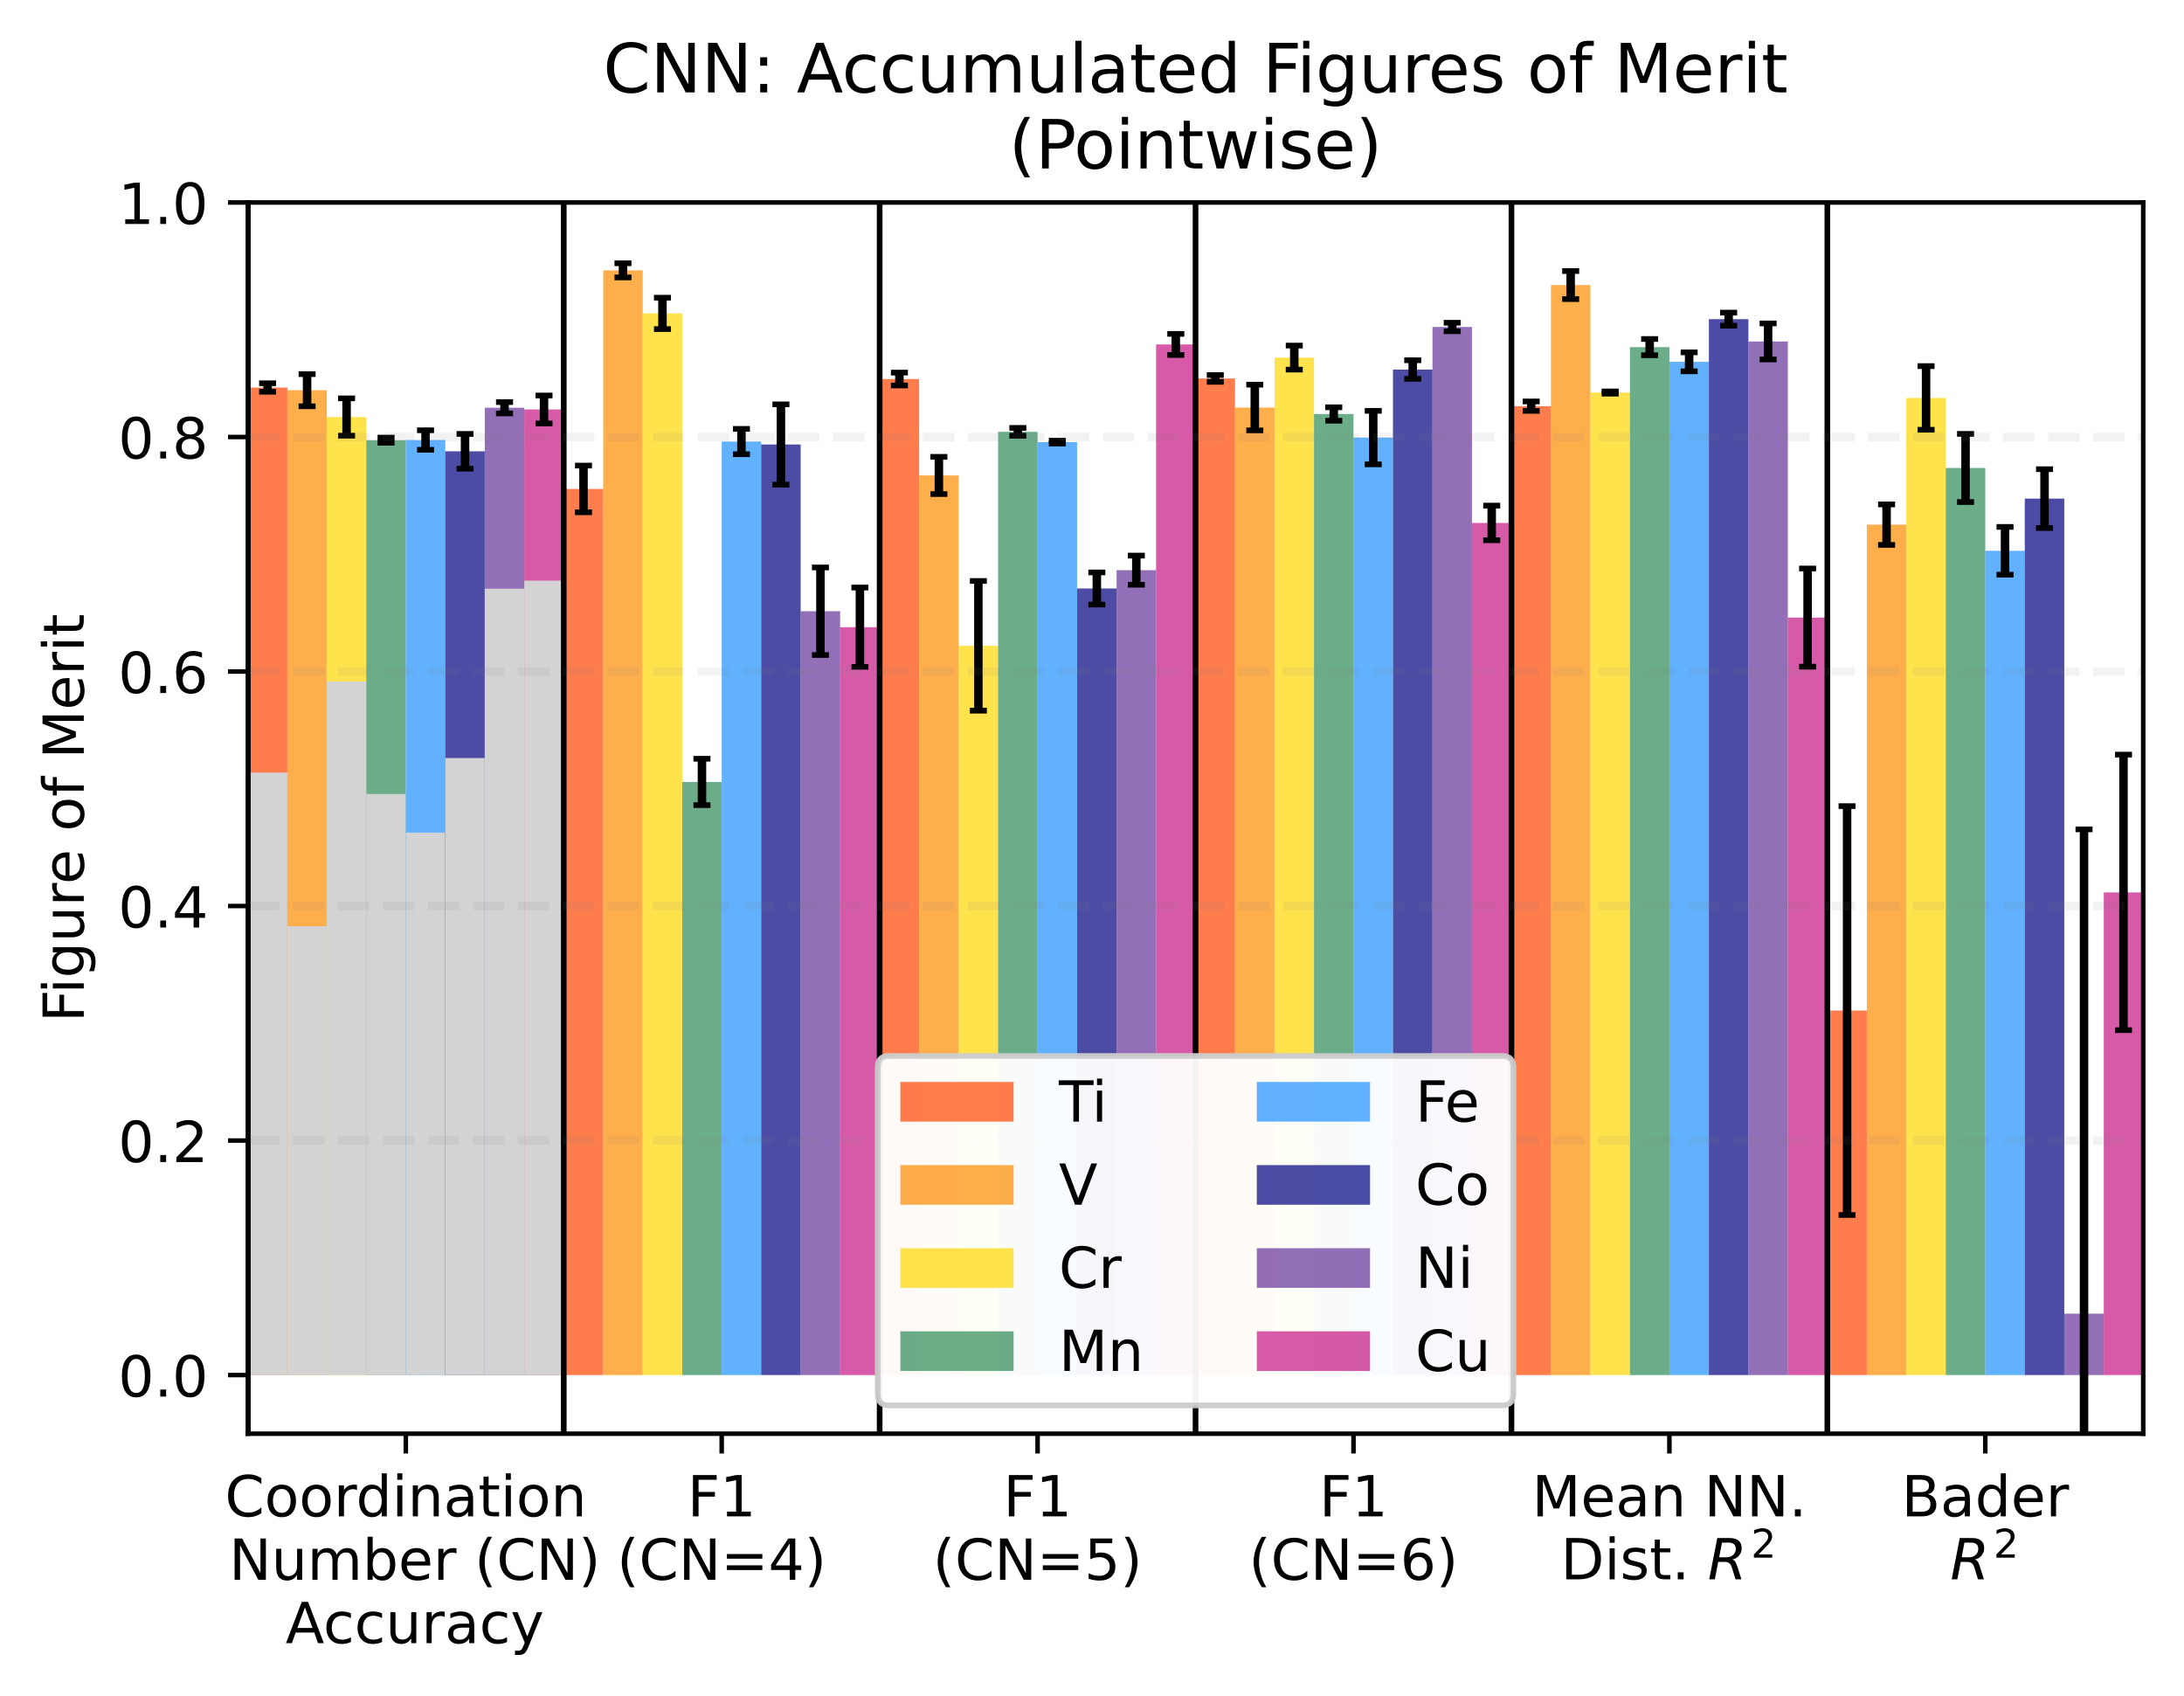 <?xml version="1.0" encoding="utf-8" standalone="no"?>
<!DOCTYPE svg PUBLIC "-//W3C//DTD SVG 1.1//EN"
  "http://www.w3.org/Graphics/SVG/1.1/DTD/svg11.dtd">
<!-- Created with matplotlib (https://matplotlib.org/) -->
<svg height="299.469pt" version="1.1" viewBox="0 0 385.781 299.469" width="385.781pt" xmlns="http://www.w3.org/2000/svg" xmlns:xlink="http://www.w3.org/1999/xlink">
 <defs>
  <style type="text/css">
*{stroke-linecap:butt;stroke-linejoin:round;}
  </style>
 </defs>
 <g id="figure_1">
  <g id="patch_1">
   <path d="M 0 299.469 
L 385.781 299.469 
L 385.781 0 
L 0 0 
z
" style="fill:#ffffff;"/>
  </g>
  <g id="axes_1">
   <g id="patch_2">
    <path d="M 43.781 253.196 
L 378.581 253.196 
L 378.581 35.755 
L 43.781 35.755 
z
" style="fill:#ffffff;"/>
   </g>
   <g id="patch_3">
    <path clip-path="url(#pc90c4c25dd)" d="M 43.781 242.841 
L 50.756 242.841 
L 50.756 68.438 
L 43.781 68.438 
z
" style="fill:#ff4500;opacity:0.7;"/>
   </g>
   <g id="patch_4">
    <path clip-path="url(#pc90c4c25dd)" d="M 43.781 242.841 
L 50.756 242.841 
L 50.756 136.441 
L 43.781 136.441 
z
" style="fill:#d3d3d3;"/>
   </g>
   <g id="patch_5">
    <path clip-path="url(#pc90c4c25dd)" d="M 99.581 242.841 
L 106.556 242.841 
L 106.556 86.347 
L 99.581 86.347 
z
" style="fill:#ff4500;opacity:0.7;"/>
   </g>
   <g id="patch_6">
    <path clip-path="url(#pc90c4c25dd)" d="M 155.381 242.841 
L 162.356 242.841 
L 162.356 66.943 
L 155.381 66.943 
z
" style="fill:#ff4500;opacity:0.7;"/>
   </g>
   <g id="patch_7">
    <path clip-path="url(#pc90c4c25dd)" d="M 211.181 242.841 
L 218.156 242.841 
L 218.156 66.839 
L 211.181 66.839 
z
" style="fill:#ff4500;opacity:0.7;"/>
   </g>
   <g id="patch_8">
    <path clip-path="url(#pc90c4c25dd)" d="M 266.981 242.841 
L 273.956 242.841 
L 273.956 71.732 
L 266.981 71.732 
z
" style="fill:#ff4500;opacity:0.7;"/>
   </g>
   <g id="patch_9">
    <path clip-path="url(#pc90c4c25dd)" d="M 322.781 242.841 
L 329.756 242.841 
L 329.756 178.468 
L 322.781 178.468 
z
" style="fill:#ff4500;opacity:0.7;"/>
   </g>
   <g id="patch_10">
    <path clip-path="url(#pc90c4c25dd)" d="M 50.756 242.841 
L 57.731 242.841 
L 57.731 68.913 
L 50.756 68.913 
z
" style="fill:#ff8c00;opacity:0.7;"/>
   </g>
   <g id="patch_11">
    <path clip-path="url(#pc90c4c25dd)" d="M 50.756 242.841 
L 57.731 242.841 
L 57.731 163.569 
L 50.756 163.569 
z
" style="fill:#d3d3d3;"/>
   </g>
   <g id="patch_12">
    <path clip-path="url(#pc90c4c25dd)" d="M 106.556 242.841 
L 113.531 242.841 
L 113.531 47.746 
L 106.556 47.746 
z
" style="fill:#ff8c00;opacity:0.7;"/>
   </g>
   <g id="patch_13">
    <path clip-path="url(#pc90c4c25dd)" d="M 162.356 242.841 
L 169.331 242.841 
L 169.331 83.965 
L 162.356 83.965 
z
" style="fill:#ff8c00;opacity:0.7;"/>
   </g>
   <g id="patch_14">
    <path clip-path="url(#pc90c4c25dd)" d="M 218.156 242.841 
L 225.131 242.841 
L 225.131 71.975 
L 218.156 71.975 
z
" style="fill:#ff8c00;opacity:0.7;"/>
   </g>
   <g id="patch_15">
    <path clip-path="url(#pc90c4c25dd)" d="M 273.956 242.841 
L 280.931 242.841 
L 280.931 50.345 
L 273.956 50.345 
z
" style="fill:#ff8c00;opacity:0.7;"/>
   </g>
   <g id="patch_16">
    <path clip-path="url(#pc90c4c25dd)" d="M 329.756 242.841 
L 336.731 242.841 
L 336.731 92.658 
L 329.756 92.658 
z
" style="fill:#ff8c00;opacity:0.7;"/>
   </g>
   <g id="patch_17">
    <path clip-path="url(#pc90c4c25dd)" d="M 57.731 242.841 
L 64.706 242.841 
L 64.706 73.648 
L 57.731 73.648 
z
" style="fill:#ffd700;opacity:0.7;"/>
   </g>
   <g id="patch_18">
    <path clip-path="url(#pc90c4c25dd)" d="M 57.731 242.841 
L 64.706 242.841 
L 64.706 120.35 
L 57.731 120.35 
z
" style="fill:#d3d3d3;"/>
   </g>
   <g id="patch_19">
    <path clip-path="url(#pc90c4c25dd)" d="M 113.531 242.841 
L 120.506 242.841 
L 120.506 55.346 
L 113.531 55.346 
z
" style="fill:#ffd700;opacity:0.7;"/>
   </g>
   <g id="patch_20">
    <path clip-path="url(#pc90c4c25dd)" d="M 169.331 242.841 
L 176.306 242.841 
L 176.306 114.055 
L 169.331 114.055 
z
" style="fill:#ffd700;opacity:0.7;"/>
   </g>
   <g id="patch_21">
    <path clip-path="url(#pc90c4c25dd)" d="M 225.131 242.841 
L 232.106 242.841 
L 232.106 63.153 
L 225.131 63.153 
z
" style="fill:#ffd700;opacity:0.7;"/>
   </g>
   <g id="patch_22">
    <path clip-path="url(#pc90c4c25dd)" d="M 280.931 242.841 
L 287.906 242.841 
L 287.906 69.325 
L 280.931 69.325 
z
" style="fill:#ffd700;opacity:0.7;"/>
   </g>
   <g id="patch_23">
    <path clip-path="url(#pc90c4c25dd)" d="M 336.731 242.841 
L 343.706 242.841 
L 343.706 70.276 
L 336.731 70.276 
z
" style="fill:#ffd700;opacity:0.7;"/>
   </g>
   <g id="patch_24">
    <path clip-path="url(#pc90c4c25dd)" d="M 64.706 242.841 
L 71.681 242.841 
L 71.681 77.738 
L 64.706 77.738 
z
" style="fill:#2e8b57;opacity:0.7;"/>
   </g>
   <g id="patch_25">
    <path clip-path="url(#pc90c4c25dd)" d="M 64.706 242.841 
L 71.681 242.841 
L 71.681 140.23 
L 64.706 140.23 
z
" style="fill:#d3d3d3;"/>
   </g>
   <g id="patch_26">
    <path clip-path="url(#pc90c4c25dd)" d="M 120.506 242.841 
L 127.481 242.841 
L 127.481 138.097 
L 120.506 138.097 
z
" style="fill:#2e8b57;opacity:0.7;"/>
   </g>
   <g id="patch_27">
    <path clip-path="url(#pc90c4c25dd)" d="M 176.306 242.841 
L 183.281 242.841 
L 183.281 76.261 
L 176.306 76.261 
z
" style="fill:#2e8b57;opacity:0.7;"/>
   </g>
   <g id="patch_28">
    <path clip-path="url(#pc90c4c25dd)" d="M 232.106 242.841 
L 239.081 242.841 
L 239.081 73.114 
L 232.106 73.114 
z
" style="fill:#2e8b57;opacity:0.7;"/>
   </g>
   <g id="patch_29">
    <path clip-path="url(#pc90c4c25dd)" d="M 287.906 242.841 
L 294.881 242.841 
L 294.881 61.307 
L 287.906 61.307 
z
" style="fill:#2e8b57;opacity:0.7;"/>
   </g>
   <g id="patch_30">
    <path clip-path="url(#pc90c4c25dd)" d="M 343.706 242.841 
L 350.681 242.841 
L 350.681 82.644 
L 343.706 82.644 
z
" style="fill:#2e8b57;opacity:0.7;"/>
   </g>
   <g id="patch_31">
    <path clip-path="url(#pc90c4c25dd)" d="M 71.681 242.841 
L 78.656 242.841 
L 78.656 77.71 
L 71.681 77.71 
z
" style="fill:#1e90ff;opacity:0.7;"/>
   </g>
   <g id="patch_32">
    <path clip-path="url(#pc90c4c25dd)" d="M 71.681 242.841 
L 78.656 242.841 
L 78.656 147.043 
L 71.681 147.043 
z
" style="fill:#d3d3d3;"/>
   </g>
   <g id="patch_33">
    <path clip-path="url(#pc90c4c25dd)" d="M 127.481 242.841 
L 134.456 242.841 
L 134.456 77.98 
L 127.481 77.98 
z
" style="fill:#1e90ff;opacity:0.7;"/>
   </g>
   <g id="patch_34">
    <path clip-path="url(#pc90c4c25dd)" d="M 183.281 242.841 
L 190.256 242.841 
L 190.256 78.084 
L 183.281 78.084 
z
" style="fill:#1e90ff;opacity:0.7;"/>
   </g>
   <g id="patch_35">
    <path clip-path="url(#pc90c4c25dd)" d="M 239.081 242.841 
L 246.056 242.841 
L 246.056 77.276 
L 239.081 77.276 
z
" style="fill:#1e90ff;opacity:0.7;"/>
   </g>
   <g id="patch_36">
    <path clip-path="url(#pc90c4c25dd)" d="M 294.881 242.841 
L 301.856 242.841 
L 301.856 63.901 
L 294.881 63.901 
z
" style="fill:#1e90ff;opacity:0.7;"/>
   </g>
   <g id="patch_37">
    <path clip-path="url(#pc90c4c25dd)" d="M 350.681 242.841 
L 357.656 242.841 
L 357.656 97.271 
L 350.681 97.271 
z
" style="fill:#1e90ff;opacity:0.7;"/>
   </g>
   <g id="patch_38">
    <path clip-path="url(#pc90c4c25dd)" d="M 78.656 242.841 
L 85.631 242.841 
L 85.631 79.701 
L 78.656 79.701 
z
" style="fill:#000080;opacity:0.7;"/>
   </g>
   <g id="patch_39">
    <path clip-path="url(#pc90c4c25dd)" d="M 78.656 242.841 
L 85.631 242.841 
L 85.631 133.873 
L 78.656 133.873 
z
" style="fill:#d3d3d3;"/>
   </g>
   <g id="patch_40">
    <path clip-path="url(#pc90c4c25dd)" d="M 134.456 242.841 
L 141.431 242.841 
L 141.431 78.498 
L 134.456 78.498 
z
" style="fill:#000080;opacity:0.7;"/>
   </g>
   <g id="patch_41">
    <path clip-path="url(#pc90c4c25dd)" d="M 190.256 242.841 
L 197.231 242.841 
L 197.231 103.928 
L 190.256 103.928 
z
" style="fill:#000080;opacity:0.7;"/>
   </g>
   <g id="patch_42">
    <path clip-path="url(#pc90c4c25dd)" d="M 246.056 242.841 
L 253.031 242.841 
L 253.031 65.265 
L 246.056 65.265 
z
" style="fill:#000080;opacity:0.7;"/>
   </g>
   <g id="patch_43">
    <path clip-path="url(#pc90c4c25dd)" d="M 301.856 242.841 
L 308.831 242.841 
L 308.831 56.366 
L 301.856 56.366 
z
" style="fill:#000080;opacity:0.7;"/>
   </g>
   <g id="patch_44">
    <path clip-path="url(#pc90c4c25dd)" d="M 357.656 242.841 
L 364.631 242.841 
L 364.631 88.057 
L 357.656 88.057 
z
" style="fill:#000080;opacity:0.7;"/>
   </g>
   <g id="patch_45">
    <path clip-path="url(#pc90c4c25dd)" d="M 85.631 242.841 
L 92.606 242.841 
L 92.606 72.011 
L 85.631 72.011 
z
" style="fill:#663399;opacity:0.7;"/>
   </g>
   <g id="patch_46">
    <path clip-path="url(#pc90c4c25dd)" d="M 85.631 242.841 
L 92.606 242.841 
L 92.606 103.97 
L 85.631 103.97 
z
" style="fill:#d3d3d3;"/>
   </g>
   <g id="patch_47">
    <path clip-path="url(#pc90c4c25dd)" d="M 141.431 242.841 
L 148.406 242.841 
L 148.406 107.946 
L 141.431 107.946 
z
" style="fill:#663399;opacity:0.7;"/>
   </g>
   <g id="patch_48">
    <path clip-path="url(#pc90c4c25dd)" d="M 197.231 242.841 
L 204.206 242.841 
L 204.206 100.698 
L 197.231 100.698 
z
" style="fill:#663399;opacity:0.7;"/>
   </g>
   <g id="patch_49">
    <path clip-path="url(#pc90c4c25dd)" d="M 253.031 242.841 
L 260.006 242.841 
L 260.006 57.748 
L 253.031 57.748 
z
" style="fill:#663399;opacity:0.7;"/>
   </g>
   <g id="patch_50">
    <path clip-path="url(#pc90c4c25dd)" d="M 308.831 242.841 
L 315.806 242.841 
L 315.806 60.307 
L 308.831 60.307 
z
" style="fill:#663399;opacity:0.7;"/>
   </g>
   <g id="patch_51">
    <path clip-path="url(#pc90c4c25dd)" d="M 364.631 242.841 
L 371.606 242.841 
L 371.606 231.998 
L 364.631 231.998 
z
" style="fill:#663399;opacity:0.7;"/>
   </g>
   <g id="patch_52">
    <path clip-path="url(#pc90c4c25dd)" d="M 92.606 242.841 
L 99.581 242.841 
L 99.581 72.312 
L 92.606 72.312 
z
" style="fill:#c71585;opacity:0.7;"/>
   </g>
   <g id="patch_53">
    <path clip-path="url(#pc90c4c25dd)" d="M 92.606 242.841 
L 99.581 242.841 
L 99.581 102.541 
L 92.606 102.541 
z
" style="fill:#d3d3d3;"/>
   </g>
   <g id="patch_54">
    <path clip-path="url(#pc90c4c25dd)" d="M 148.406 242.841 
L 155.381 242.841 
L 155.381 110.762 
L 148.406 110.762 
z
" style="fill:#c71585;opacity:0.7;"/>
   </g>
   <g id="patch_55">
    <path clip-path="url(#pc90c4c25dd)" d="M 204.206 242.841 
L 211.181 242.841 
L 211.181 60.834 
L 204.206 60.834 
z
" style="fill:#c71585;opacity:0.7;"/>
   </g>
   <g id="patch_56">
    <path clip-path="url(#pc90c4c25dd)" d="M 260.006 242.841 
L 266.981 242.841 
L 266.981 92.352 
L 260.006 92.352 
z
" style="fill:#c71585;opacity:0.7;"/>
   </g>
   <g id="patch_57">
    <path clip-path="url(#pc90c4c25dd)" d="M 315.806 242.841 
L 322.781 242.841 
L 322.781 109.071 
L 315.806 109.071 
z
" style="fill:#c71585;opacity:0.7;"/>
   </g>
   <g id="patch_58">
    <path clip-path="url(#pc90c4c25dd)" d="M 371.606 242.841 
L 378.581 242.841 
L 378.581 157.6 
L 371.606 157.6 
z
" style="fill:#c71585;opacity:0.7;"/>
   </g>
   <g id="matplotlib.axis_1">
    <g id="xtick_1">
     <g id="line2d_1">
      <defs>
       <path d="M 0 0 
L 0 3.5 
" id="md9c157bf26" style="stroke:#000000;stroke-width:0.8;"/>
      </defs>
      <g>
       <use style="stroke:#000000;stroke-width:0.8;" x="71.681" xlink:href="#md9c157bf26" y="253.196"/>
      </g>
     </g>
     <g id="text_1">
      <!-- Coordination -->
      <defs>
       <path d="M 64.406 67.281 
L 64.406 56.891 
Q 59.422 61.531 53.781 63.812 
Q 48.141 66.109 41.797 66.109 
Q 29.297 66.109 22.656 58.469 
Q 16.016 50.828 16.016 36.375 
Q 16.016 21.969 22.656 14.328 
Q 29.297 6.688 41.797 6.688 
Q 48.141 6.688 53.781 8.984 
Q 59.422 11.281 64.406 15.922 
L 64.406 5.609 
Q 59.234 2.094 53.438 0.328 
Q 47.656 -1.422 41.219 -1.422 
Q 24.656 -1.422 15.125 8.703 
Q 5.609 18.844 5.609 36.375 
Q 5.609 53.953 15.125 64.078 
Q 24.656 74.219 41.219 74.219 
Q 47.75 74.219 53.531 72.484 
Q 59.328 70.75 64.406 67.281 
z
" id="DejaVuSans-67"/>
       <path d="M 30.609 48.391 
Q 23.391 48.391 19.188 42.75 
Q 14.984 37.109 14.984 27.297 
Q 14.984 17.484 19.156 11.844 
Q 23.344 6.203 30.609 6.203 
Q 37.797 6.203 41.984 11.859 
Q 46.188 17.531 46.188 27.297 
Q 46.188 37.016 41.984 42.703 
Q 37.797 48.391 30.609 48.391 
z
M 30.609 56 
Q 42.328 56 49.016 48.375 
Q 55.719 40.766 55.719 27.297 
Q 55.719 13.875 49.016 6.219 
Q 42.328 -1.422 30.609 -1.422 
Q 18.844 -1.422 12.172 6.219 
Q 5.516 13.875 5.516 27.297 
Q 5.516 40.766 12.172 48.375 
Q 18.844 56 30.609 56 
z
" id="DejaVuSans-111"/>
       <path d="M 41.109 46.297 
Q 39.594 47.172 37.812 47.578 
Q 36.031 48 33.891 48 
Q 26.266 48 22.188 43.047 
Q 18.109 38.094 18.109 28.812 
L 18.109 0 
L 9.078 0 
L 9.078 54.688 
L 18.109 54.688 
L 18.109 46.188 
Q 20.953 51.172 25.484 53.578 
Q 30.031 56 36.531 56 
Q 37.453 56 38.578 55.875 
Q 39.703 55.766 41.062 55.516 
z
" id="DejaVuSans-114"/>
       <path d="M 45.406 46.391 
L 45.406 75.984 
L 54.391 75.984 
L 54.391 0 
L 45.406 0 
L 45.406 8.203 
Q 42.578 3.328 38.25 0.953 
Q 33.938 -1.422 27.875 -1.422 
Q 17.969 -1.422 11.734 6.484 
Q 5.516 14.406 5.516 27.297 
Q 5.516 40.188 11.734 48.094 
Q 17.969 56 27.875 56 
Q 33.938 56 38.25 53.625 
Q 42.578 51.266 45.406 46.391 
z
M 14.797 27.297 
Q 14.797 17.391 18.875 11.75 
Q 22.953 6.109 30.078 6.109 
Q 37.203 6.109 41.297 11.75 
Q 45.406 17.391 45.406 27.297 
Q 45.406 37.203 41.297 42.844 
Q 37.203 48.484 30.078 48.484 
Q 22.953 48.484 18.875 42.844 
Q 14.797 37.203 14.797 27.297 
z
" id="DejaVuSans-100"/>
       <path d="M 9.422 54.688 
L 18.406 54.688 
L 18.406 0 
L 9.422 0 
z
M 9.422 75.984 
L 18.406 75.984 
L 18.406 64.594 
L 9.422 64.594 
z
" id="DejaVuSans-105"/>
       <path d="M 54.891 33.016 
L 54.891 0 
L 45.906 0 
L 45.906 32.719 
Q 45.906 40.484 42.875 44.328 
Q 39.844 48.188 33.797 48.188 
Q 26.516 48.188 22.312 43.547 
Q 18.109 38.922 18.109 30.906 
L 18.109 0 
L 9.078 0 
L 9.078 54.688 
L 18.109 54.688 
L 18.109 46.188 
Q 21.344 51.125 25.703 53.562 
Q 30.078 56 35.797 56 
Q 45.219 56 50.047 50.172 
Q 54.891 44.344 54.891 33.016 
z
" id="DejaVuSans-110"/>
       <path d="M 34.281 27.484 
Q 23.391 27.484 19.188 25 
Q 14.984 22.516 14.984 16.5 
Q 14.984 11.719 18.141 8.906 
Q 21.297 6.109 26.703 6.109 
Q 34.188 6.109 38.703 11.406 
Q 43.219 16.703 43.219 25.484 
L 43.219 27.484 
z
M 52.203 31.203 
L 52.203 0 
L 43.219 0 
L 43.219 8.297 
Q 40.141 3.328 35.547 0.953 
Q 30.953 -1.422 24.312 -1.422 
Q 15.922 -1.422 10.953 3.297 
Q 6 8.016 6 15.922 
Q 6 25.141 12.172 29.828 
Q 18.359 34.516 30.609 34.516 
L 43.219 34.516 
L 43.219 35.406 
Q 43.219 41.609 39.141 45 
Q 35.062 48.391 27.688 48.391 
Q 23 48.391 18.547 47.266 
Q 14.109 46.141 10.016 43.891 
L 10.016 52.203 
Q 14.938 54.109 19.578 55.047 
Q 24.219 56 28.609 56 
Q 40.484 56 46.344 49.844 
Q 52.203 43.703 52.203 31.203 
z
" id="DejaVuSans-97"/>
       <path d="M 18.312 70.219 
L 18.312 54.688 
L 36.812 54.688 
L 36.812 47.703 
L 18.312 47.703 
L 18.312 18.016 
Q 18.312 11.328 20.141 9.422 
Q 21.969 7.516 27.594 7.516 
L 36.812 7.516 
L 36.812 0 
L 27.594 0 
Q 17.188 0 13.234 3.875 
Q 9.281 7.766 9.281 18.016 
L 9.281 47.703 
L 2.688 47.703 
L 2.688 54.688 
L 9.281 54.688 
L 9.281 70.219 
z
" id="DejaVuSans-116"/>
      </defs>
      <g transform="translate(39.73 267.794)scale(0.1 -0.1)">
       <use xlink:href="#DejaVuSans-67"/>
       <use x="69.824" xlink:href="#DejaVuSans-111"/>
       <use x="131.006" xlink:href="#DejaVuSans-111"/>
       <use x="192.188" xlink:href="#DejaVuSans-114"/>
       <use x="231.551" xlink:href="#DejaVuSans-100"/>
       <use x="295.027" xlink:href="#DejaVuSans-105"/>
       <use x="322.811" xlink:href="#DejaVuSans-110"/>
       <use x="386.189" xlink:href="#DejaVuSans-97"/>
       <use x="447.469" xlink:href="#DejaVuSans-116"/>
       <use x="486.678" xlink:href="#DejaVuSans-105"/>
       <use x="514.461" xlink:href="#DejaVuSans-111"/>
       <use x="575.643" xlink:href="#DejaVuSans-110"/>
      </g>
      <!--  Number (CN) -->
      <defs>
       <path id="DejaVuSans-32"/>
       <path d="M 9.812 72.906 
L 23.094 72.906 
L 55.422 11.922 
L 55.422 72.906 
L 64.984 72.906 
L 64.984 0 
L 51.703 0 
L 19.391 60.984 
L 19.391 0 
L 9.812 0 
z
" id="DejaVuSans-78"/>
       <path d="M 8.5 21.578 
L 8.5 54.688 
L 17.484 54.688 
L 17.484 21.922 
Q 17.484 14.156 20.5 10.266 
Q 23.531 6.391 29.594 6.391 
Q 36.859 6.391 41.078 11.031 
Q 45.312 15.672 45.312 23.688 
L 45.312 54.688 
L 54.297 54.688 
L 54.297 0 
L 45.312 0 
L 45.312 8.406 
Q 42.047 3.422 37.719 1 
Q 33.406 -1.422 27.688 -1.422 
Q 18.266 -1.422 13.375 4.438 
Q 8.5 10.297 8.5 21.578 
z
M 31.109 56 
z
" id="DejaVuSans-117"/>
       <path d="M 52 44.188 
Q 55.375 50.25 60.062 53.125 
Q 64.75 56 71.094 56 
Q 79.641 56 84.281 50.016 
Q 88.922 44.047 88.922 33.016 
L 88.922 0 
L 79.891 0 
L 79.891 32.719 
Q 79.891 40.578 77.094 44.375 
Q 74.312 48.188 68.609 48.188 
Q 61.625 48.188 57.562 43.547 
Q 53.516 38.922 53.516 30.906 
L 53.516 0 
L 44.484 0 
L 44.484 32.719 
Q 44.484 40.625 41.703 44.406 
Q 38.922 48.188 33.109 48.188 
Q 26.219 48.188 22.156 43.531 
Q 18.109 38.875 18.109 30.906 
L 18.109 0 
L 9.078 0 
L 9.078 54.688 
L 18.109 54.688 
L 18.109 46.188 
Q 21.188 51.219 25.484 53.609 
Q 29.781 56 35.688 56 
Q 41.656 56 45.828 52.969 
Q 50 49.953 52 44.188 
z
" id="DejaVuSans-109"/>
       <path d="M 48.688 27.297 
Q 48.688 37.203 44.609 42.844 
Q 40.531 48.484 33.406 48.484 
Q 26.266 48.484 22.188 42.844 
Q 18.109 37.203 18.109 27.297 
Q 18.109 17.391 22.188 11.75 
Q 26.266 6.109 33.406 6.109 
Q 40.531 6.109 44.609 11.75 
Q 48.688 17.391 48.688 27.297 
z
M 18.109 46.391 
Q 20.953 51.266 25.266 53.625 
Q 29.594 56 35.594 56 
Q 45.562 56 51.781 48.094 
Q 58.016 40.188 58.016 27.297 
Q 58.016 14.406 51.781 6.484 
Q 45.562 -1.422 35.594 -1.422 
Q 29.594 -1.422 25.266 0.953 
Q 20.953 3.328 18.109 8.203 
L 18.109 0 
L 9.078 0 
L 9.078 75.984 
L 18.109 75.984 
z
" id="DejaVuSans-98"/>
       <path d="M 56.203 29.594 
L 56.203 25.203 
L 14.891 25.203 
Q 15.484 15.922 20.484 11.062 
Q 25.484 6.203 34.422 6.203 
Q 39.594 6.203 44.453 7.469 
Q 49.312 8.734 54.109 11.281 
L 54.109 2.781 
Q 49.266 0.734 44.188 -0.344 
Q 39.109 -1.422 33.891 -1.422 
Q 20.797 -1.422 13.156 6.188 
Q 5.516 13.812 5.516 26.812 
Q 5.516 40.234 12.766 48.109 
Q 20.016 56 32.328 56 
Q 43.359 56 49.781 48.891 
Q 56.203 41.797 56.203 29.594 
z
M 47.219 32.234 
Q 47.125 39.594 43.094 43.984 
Q 39.062 48.391 32.422 48.391 
Q 24.906 48.391 20.391 44.141 
Q 15.875 39.891 15.188 32.172 
z
" id="DejaVuSans-101"/>
       <path d="M 31 75.875 
Q 24.469 64.656 21.281 53.656 
Q 18.109 42.672 18.109 31.391 
Q 18.109 20.125 21.312 9.062 
Q 24.516 -2 31 -13.188 
L 23.188 -13.188 
Q 15.875 -1.703 12.234 9.375 
Q 8.594 20.453 8.594 31.391 
Q 8.594 42.281 12.203 53.312 
Q 15.828 64.359 23.188 75.875 
z
" id="DejaVuSans-40"/>
       <path d="M 8.016 75.875 
L 15.828 75.875 
Q 23.141 64.359 26.781 53.312 
Q 30.422 42.281 30.422 31.391 
Q 30.422 20.453 26.781 9.375 
Q 23.141 -1.703 15.828 -13.188 
L 8.016 -13.188 
Q 14.5 -2 17.703 9.062 
Q 20.906 20.125 20.906 31.391 
Q 20.906 42.672 17.703 53.656 
Q 14.5 64.656 8.016 75.875 
z
" id="DejaVuSans-41"/>
      </defs>
      <g transform="translate(37.284 278.992)scale(0.1 -0.1)">
       <use xlink:href="#DejaVuSans-32"/>
       <use x="31.787" xlink:href="#DejaVuSans-78"/>
       <use x="106.592" xlink:href="#DejaVuSans-117"/>
       <use x="169.971" xlink:href="#DejaVuSans-109"/>
       <use x="267.383" xlink:href="#DejaVuSans-98"/>
       <use x="330.859" xlink:href="#DejaVuSans-101"/>
       <use x="392.383" xlink:href="#DejaVuSans-114"/>
       <use x="433.496" xlink:href="#DejaVuSans-32"/>
       <use x="465.283" xlink:href="#DejaVuSans-40"/>
       <use x="504.297" xlink:href="#DejaVuSans-67"/>
       <use x="574.121" xlink:href="#DejaVuSans-78"/>
       <use x="648.926" xlink:href="#DejaVuSans-41"/>
      </g>
      <!--  Accuracy -->
      <defs>
       <path d="M 34.188 63.188 
L 20.797 26.906 
L 47.609 26.906 
z
M 28.609 72.906 
L 39.797 72.906 
L 67.578 0 
L 57.328 0 
L 50.688 18.703 
L 17.828 18.703 
L 11.188 0 
L 0.781 0 
z
" id="DejaVuSans-65"/>
       <path d="M 48.781 52.594 
L 48.781 44.188 
Q 44.969 46.297 41.141 47.344 
Q 37.312 48.391 33.406 48.391 
Q 24.656 48.391 19.812 42.844 
Q 14.984 37.312 14.984 27.297 
Q 14.984 17.281 19.812 11.734 
Q 24.656 6.203 33.406 6.203 
Q 37.312 6.203 41.141 7.25 
Q 44.969 8.297 48.781 10.406 
L 48.781 2.094 
Q 45.016 0.344 40.984 -0.531 
Q 36.969 -1.422 32.422 -1.422 
Q 20.062 -1.422 12.781 6.344 
Q 5.516 14.109 5.516 27.297 
Q 5.516 40.672 12.859 48.328 
Q 20.219 56 33.016 56 
Q 37.156 56 41.109 55.141 
Q 45.062 54.297 48.781 52.594 
z
" id="DejaVuSans-99"/>
       <path d="M 32.172 -5.078 
Q 28.375 -14.844 24.75 -17.812 
Q 21.141 -20.797 15.094 -20.797 
L 7.906 -20.797 
L 7.906 -13.281 
L 13.188 -13.281 
Q 16.891 -13.281 18.938 -11.516 
Q 21 -9.766 23.484 -3.219 
L 25.094 0.875 
L 2.984 54.688 
L 12.5 54.688 
L 29.594 11.922 
L 46.688 54.688 
L 56.203 54.688 
z
" id="DejaVuSans-121"/>
      </defs>
      <g transform="translate(47.264 290.19)scale(0.1 -0.1)">
       <use xlink:href="#DejaVuSans-32"/>
       <use x="31.787" xlink:href="#DejaVuSans-65"/>
       <use x="98.445" xlink:href="#DejaVuSans-99"/>
       <use x="153.426" xlink:href="#DejaVuSans-99"/>
       <use x="208.406" xlink:href="#DejaVuSans-117"/>
       <use x="271.785" xlink:href="#DejaVuSans-114"/>
       <use x="312.898" xlink:href="#DejaVuSans-97"/>
       <use x="374.178" xlink:href="#DejaVuSans-99"/>
       <use x="429.158" xlink:href="#DejaVuSans-121"/>
      </g>
     </g>
    </g>
    <g id="xtick_2">
     <g id="line2d_2">
      <g>
       <use style="stroke:#000000;stroke-width:0.8;" x="127.481" xlink:href="#md9c157bf26" y="253.196"/>
      </g>
     </g>
     <g id="text_2">
      <!-- F1 -->
      <defs>
       <path d="M 9.812 72.906 
L 51.703 72.906 
L 51.703 64.594 
L 19.672 64.594 
L 19.672 43.109 
L 48.578 43.109 
L 48.578 34.812 
L 19.672 34.812 
L 19.672 0 
L 9.812 0 
z
" id="DejaVuSans-70"/>
       <path d="M 12.406 8.297 
L 28.516 8.297 
L 28.516 63.922 
L 10.984 60.406 
L 10.984 69.391 
L 28.422 72.906 
L 38.281 72.906 
L 38.281 8.297 
L 54.391 8.297 
L 54.391 0 
L 12.406 0 
z
" id="DejaVuSans-49"/>
      </defs>
      <g transform="translate(121.424 267.794)scale(0.1 -0.1)">
       <use xlink:href="#DejaVuSans-70"/>
       <use x="57.52" xlink:href="#DejaVuSans-49"/>
      </g>
      <!-- (CN=4) -->
      <defs>
       <path d="M 10.594 45.406 
L 73.188 45.406 
L 73.188 37.203 
L 10.594 37.203 
z
M 10.594 25.484 
L 73.188 25.484 
L 73.188 17.188 
L 10.594 17.188 
z
" id="DejaVuSans-61"/>
       <path d="M 37.797 64.312 
L 12.891 25.391 
L 37.797 25.391 
z
M 35.203 72.906 
L 47.609 72.906 
L 47.609 25.391 
L 58.016 25.391 
L 58.016 17.188 
L 47.609 17.188 
L 47.609 0 
L 37.797 0 
L 37.797 17.188 
L 4.891 17.188 
L 4.891 26.703 
z
" id="DejaVuSans-52"/>
      </defs>
      <g transform="translate(108.977 278.992)scale(0.1 -0.1)">
       <use xlink:href="#DejaVuSans-40"/>
       <use x="39.014" xlink:href="#DejaVuSans-67"/>
       <use x="108.838" xlink:href="#DejaVuSans-78"/>
       <use x="183.643" xlink:href="#DejaVuSans-61"/>
       <use x="267.432" xlink:href="#DejaVuSans-52"/>
       <use x="331.055" xlink:href="#DejaVuSans-41"/>
      </g>
     </g>
    </g>
    <g id="xtick_3">
     <g id="line2d_3">
      <g>
       <use style="stroke:#000000;stroke-width:0.8;" x="183.281" xlink:href="#md9c157bf26" y="253.196"/>
      </g>
     </g>
     <g id="text_3">
      <!-- F1 -->
      <g transform="translate(177.224 267.794)scale(0.1 -0.1)">
       <use xlink:href="#DejaVuSans-70"/>
       <use x="57.52" xlink:href="#DejaVuSans-49"/>
      </g>
      <!-- (CN=5) -->
      <defs>
       <path d="M 10.797 72.906 
L 49.516 72.906 
L 49.516 64.594 
L 19.828 64.594 
L 19.828 46.734 
Q 21.969 47.469 24.109 47.828 
Q 26.266 48.188 28.422 48.188 
Q 40.625 48.188 47.75 41.5 
Q 54.891 34.812 54.891 23.391 
Q 54.891 11.625 47.562 5.094 
Q 40.234 -1.422 26.906 -1.422 
Q 22.312 -1.422 17.547 -0.641 
Q 12.797 0.141 7.719 1.703 
L 7.719 11.625 
Q 12.109 9.234 16.797 8.062 
Q 21.484 6.891 26.703 6.891 
Q 35.156 6.891 40.078 11.328 
Q 45.016 15.766 45.016 23.391 
Q 45.016 31 40.078 35.438 
Q 35.156 39.891 26.703 39.891 
Q 22.75 39.891 18.812 39.016 
Q 14.891 38.141 10.797 36.281 
z
" id="DejaVuSans-53"/>
      </defs>
      <g transform="translate(164.777 278.992)scale(0.1 -0.1)">
       <use xlink:href="#DejaVuSans-40"/>
       <use x="39.014" xlink:href="#DejaVuSans-67"/>
       <use x="108.838" xlink:href="#DejaVuSans-78"/>
       <use x="183.643" xlink:href="#DejaVuSans-61"/>
       <use x="267.432" xlink:href="#DejaVuSans-53"/>
       <use x="331.055" xlink:href="#DejaVuSans-41"/>
      </g>
     </g>
    </g>
    <g id="xtick_4">
     <g id="line2d_4">
      <g>
       <use style="stroke:#000000;stroke-width:0.8;" x="239.081" xlink:href="#md9c157bf26" y="253.196"/>
      </g>
     </g>
     <g id="text_4">
      <!-- F1 -->
      <g transform="translate(233.024 267.794)scale(0.1 -0.1)">
       <use xlink:href="#DejaVuSans-70"/>
       <use x="57.52" xlink:href="#DejaVuSans-49"/>
      </g>
      <!-- (CN=6) -->
      <defs>
       <path d="M 33.016 40.375 
Q 26.375 40.375 22.484 35.828 
Q 18.609 31.297 18.609 23.391 
Q 18.609 15.531 22.484 10.953 
Q 26.375 6.391 33.016 6.391 
Q 39.656 6.391 43.531 10.953 
Q 47.406 15.531 47.406 23.391 
Q 47.406 31.297 43.531 35.828 
Q 39.656 40.375 33.016 40.375 
z
M 52.594 71.297 
L 52.594 62.312 
Q 48.875 64.062 45.094 64.984 
Q 41.312 65.922 37.594 65.922 
Q 27.828 65.922 22.672 59.328 
Q 17.531 52.734 16.797 39.406 
Q 19.672 43.656 24.016 45.922 
Q 28.375 48.188 33.594 48.188 
Q 44.578 48.188 50.953 41.516 
Q 57.328 34.859 57.328 23.391 
Q 57.328 12.156 50.688 5.359 
Q 44.047 -1.422 33.016 -1.422 
Q 20.359 -1.422 13.672 8.266 
Q 6.984 17.969 6.984 36.375 
Q 6.984 53.656 15.188 63.938 
Q 23.391 74.219 37.203 74.219 
Q 40.922 74.219 44.703 73.484 
Q 48.484 72.75 52.594 71.297 
z
" id="DejaVuSans-54"/>
      </defs>
      <g transform="translate(220.577 278.992)scale(0.1 -0.1)">
       <use xlink:href="#DejaVuSans-40"/>
       <use x="39.014" xlink:href="#DejaVuSans-67"/>
       <use x="108.838" xlink:href="#DejaVuSans-78"/>
       <use x="183.643" xlink:href="#DejaVuSans-61"/>
       <use x="267.432" xlink:href="#DejaVuSans-54"/>
       <use x="331.055" xlink:href="#DejaVuSans-41"/>
      </g>
     </g>
    </g>
    <g id="xtick_5">
     <g id="line2d_5">
      <g>
       <use style="stroke:#000000;stroke-width:0.8;" x="294.881" xlink:href="#md9c157bf26" y="253.196"/>
      </g>
     </g>
     <g id="text_5">
      <!-- Mean NN. -->
      <defs>
       <path d="M 9.812 72.906 
L 24.516 72.906 
L 43.109 23.297 
L 61.812 72.906 
L 76.516 72.906 
L 76.516 0 
L 66.891 0 
L 66.891 64.016 
L 48.094 14.016 
L 38.188 14.016 
L 19.391 64.016 
L 19.391 0 
L 9.812 0 
z
" id="DejaVuSans-77"/>
       <path d="M 10.688 12.406 
L 21 12.406 
L 21 0 
L 10.688 0 
z
" id="DejaVuSans-46"/>
      </defs>
      <g transform="translate(270.598 267.794)scale(0.1 -0.1)">
       <use xlink:href="#DejaVuSans-77"/>
       <use x="86.279" xlink:href="#DejaVuSans-101"/>
       <use x="147.803" xlink:href="#DejaVuSans-97"/>
       <use x="209.082" xlink:href="#DejaVuSans-110"/>
       <use x="272.461" xlink:href="#DejaVuSans-32"/>
       <use x="304.248" xlink:href="#DejaVuSans-78"/>
       <use x="379.053" xlink:href="#DejaVuSans-78"/>
       <use x="453.857" xlink:href="#DejaVuSans-46"/>
      </g>
      <!-- Dist. $R^2$ -->
      <defs>
       <path d="M 19.672 64.797 
L 19.672 8.109 
L 31.594 8.109 
Q 46.688 8.109 53.688 14.938 
Q 60.688 21.781 60.688 36.531 
Q 60.688 51.172 53.688 57.984 
Q 46.688 64.797 31.594 64.797 
z
M 9.812 72.906 
L 30.078 72.906 
Q 51.266 72.906 61.172 64.094 
Q 71.094 55.281 71.094 36.531 
Q 71.094 17.672 61.125 8.828 
Q 51.172 0 30.078 0 
L 9.812 0 
z
" id="DejaVuSans-68"/>
       <path d="M 44.281 53.078 
L 44.281 44.578 
Q 40.484 46.531 36.375 47.5 
Q 32.281 48.484 27.875 48.484 
Q 21.188 48.484 17.844 46.438 
Q 14.5 44.391 14.5 40.281 
Q 14.5 37.156 16.891 35.375 
Q 19.281 33.594 26.516 31.984 
L 29.594 31.297 
Q 39.156 29.25 43.188 25.516 
Q 47.219 21.781 47.219 15.094 
Q 47.219 7.469 41.188 3.016 
Q 35.156 -1.422 24.609 -1.422 
Q 20.219 -1.422 15.453 -0.562 
Q 10.688 0.297 5.422 2 
L 5.422 11.281 
Q 10.406 8.688 15.234 7.391 
Q 20.062 6.109 24.812 6.109 
Q 31.156 6.109 34.562 8.281 
Q 37.984 10.453 37.984 14.406 
Q 37.984 18.062 35.516 20.016 
Q 33.062 21.969 24.703 23.781 
L 21.578 24.516 
Q 13.234 26.266 9.516 29.906 
Q 5.812 33.547 5.812 39.891 
Q 5.812 47.609 11.281 51.797 
Q 16.75 56 26.812 56 
Q 31.781 56 36.172 55.266 
Q 40.578 54.547 44.281 53.078 
z
" id="DejaVuSans-115"/>
       <path d="M 25.203 64.797 
L 20.219 38.922 
L 32.906 38.922 
Q 40.375 38.922 44.984 43.047 
Q 49.609 47.172 49.609 53.812 
Q 49.609 59.125 46.5 61.953 
Q 43.406 64.797 37.594 64.797 
z
M 43.312 35.016 
Q 46.438 34.281 48.516 31.391 
Q 50.594 28.516 53.328 19.922 
L 59.516 0 
L 49.125 0 
L 43.406 18.703 
Q 41.219 25.922 38.328 28.359 
Q 35.453 30.812 29.5 30.812 
L 18.609 30.812 
L 12.594 0 
L 2.688 0 
L 16.891 72.906 
L 39.109 72.906 
Q 49.219 72.906 54.609 68.328 
Q 60.016 63.766 60.016 55.172 
Q 60.016 47.562 55.422 41.984 
Q 50.828 36.422 43.312 35.016 
z
" id="DejaVuSans-Oblique-82"/>
       <path d="M 19.188 8.297 
L 53.609 8.297 
L 53.609 0 
L 7.328 0 
L 7.328 8.297 
Q 12.938 14.109 22.625 23.891 
Q 32.328 33.688 34.812 36.531 
Q 39.547 41.844 41.422 45.531 
Q 43.312 49.219 43.312 52.781 
Q 43.312 58.594 39.234 62.25 
Q 35.156 65.922 28.609 65.922 
Q 23.969 65.922 18.812 64.312 
Q 13.672 62.703 7.812 59.422 
L 7.812 69.391 
Q 13.766 71.781 18.938 73 
Q 24.125 74.219 28.422 74.219 
Q 39.75 74.219 46.484 68.547 
Q 53.219 62.891 53.219 53.422 
Q 53.219 48.922 51.531 44.891 
Q 49.859 40.875 45.406 35.406 
Q 44.188 33.984 37.641 27.219 
Q 31.109 20.453 19.188 8.297 
z
" id="DejaVuSans-50"/>
      </defs>
      <g transform="translate(275.681 278.992)scale(0.1 -0.1)">
       <use transform="translate(0 0.766)" xlink:href="#DejaVuSans-68"/>
       <use transform="translate(77.002 0.766)" xlink:href="#DejaVuSans-105"/>
       <use transform="translate(104.785 0.766)" xlink:href="#DejaVuSans-115"/>
       <use transform="translate(156.885 0.766)" xlink:href="#DejaVuSans-116"/>
       <use transform="translate(196.094 0.766)" xlink:href="#DejaVuSans-46"/>
       <use transform="translate(227.881 0.766)" xlink:href="#DejaVuSans-32"/>
       <use transform="translate(259.668 0.766)" xlink:href="#DejaVuSans-Oblique-82"/>
       <use transform="translate(336.167 39.047)scale(0.7)" xlink:href="#DejaVuSans-50"/>
      </g>
     </g>
    </g>
    <g id="xtick_6">
     <g id="line2d_6">
      <g>
       <use style="stroke:#000000;stroke-width:0.8;" x="350.681" xlink:href="#md9c157bf26" y="253.196"/>
      </g>
     </g>
     <g id="text_6">
      <!-- Bader -->
      <defs>
       <path d="M 19.672 34.812 
L 19.672 8.109 
L 35.5 8.109 
Q 43.453 8.109 47.281 11.406 
Q 51.125 14.703 51.125 21.484 
Q 51.125 28.328 47.281 31.562 
Q 43.453 34.812 35.5 34.812 
z
M 19.672 64.797 
L 19.672 42.828 
L 34.281 42.828 
Q 41.5 42.828 45.031 45.531 
Q 48.578 48.25 48.578 53.812 
Q 48.578 59.328 45.031 62.062 
Q 41.5 64.797 34.281 64.797 
z
M 9.812 72.906 
L 35.016 72.906 
Q 46.297 72.906 52.391 68.219 
Q 58.5 63.531 58.5 54.891 
Q 58.5 48.188 55.375 44.234 
Q 52.25 40.281 46.188 39.312 
Q 53.469 37.75 57.5 32.781 
Q 61.531 27.828 61.531 20.406 
Q 61.531 10.641 54.891 5.312 
Q 48.25 0 35.984 0 
L 9.812 0 
z
" id="DejaVuSans-66"/>
      </defs>
      <g transform="translate(335.88 267.794)scale(0.1 -0.1)">
       <use xlink:href="#DejaVuSans-66"/>
       <use x="68.604" xlink:href="#DejaVuSans-97"/>
       <use x="129.883" xlink:href="#DejaVuSans-100"/>
       <use x="193.359" xlink:href="#DejaVuSans-101"/>
       <use x="254.883" xlink:href="#DejaVuSans-114"/>
      </g>
      <!-- $R^2$ -->
      <g transform="translate(344.481 278.992)scale(0.1 -0.1)">
       <use transform="translate(0 0.766)" xlink:href="#DejaVuSans-Oblique-82"/>
       <use transform="translate(76.499 39.047)scale(0.7)" xlink:href="#DejaVuSans-50"/>
      </g>
     </g>
    </g>
   </g>
   <g id="matplotlib.axis_2">
    <g id="ytick_1">
     <g id="line2d_7">
      <defs>
       <path d="M 0 0 
L -3.5 0 
" id="m47e739e49a" style="stroke:#000000;stroke-width:0.8;"/>
      </defs>
      <g>
       <use style="stroke:#000000;stroke-width:0.8;" x="43.781" xlink:href="#m47e739e49a" y="242.841"/>
      </g>
     </g>
     <g id="text_7">
      <!-- 0.0 -->
      <defs>
       <path d="M 31.781 66.406 
Q 24.172 66.406 20.328 58.906 
Q 16.5 51.422 16.5 36.375 
Q 16.5 21.391 20.328 13.891 
Q 24.172 6.391 31.781 6.391 
Q 39.453 6.391 43.281 13.891 
Q 47.125 21.391 47.125 36.375 
Q 47.125 51.422 43.281 58.906 
Q 39.453 66.406 31.781 66.406 
z
M 31.781 74.219 
Q 44.047 74.219 50.516 64.516 
Q 56.984 54.828 56.984 36.375 
Q 56.984 17.969 50.516 8.266 
Q 44.047 -1.422 31.781 -1.422 
Q 19.531 -1.422 13.062 8.266 
Q 6.594 17.969 6.594 36.375 
Q 6.594 54.828 13.062 64.516 
Q 19.531 74.219 31.781 74.219 
z
" id="DejaVuSans-48"/>
      </defs>
      <g transform="translate(20.878 246.64)scale(0.1 -0.1)">
       <use xlink:href="#DejaVuSans-48"/>
       <use x="63.623" xlink:href="#DejaVuSans-46"/>
       <use x="95.41" xlink:href="#DejaVuSans-48"/>
      </g>
     </g>
    </g>
    <g id="ytick_2">
     <g id="line2d_8">
      <g>
       <use style="stroke:#000000;stroke-width:0.8;" x="43.781" xlink:href="#m47e739e49a" y="201.424"/>
      </g>
     </g>
     <g id="text_8">
      <!-- 0.2 -->
      <g transform="translate(20.878 205.223)scale(0.1 -0.1)">
       <use xlink:href="#DejaVuSans-48"/>
       <use x="63.623" xlink:href="#DejaVuSans-46"/>
       <use x="95.41" xlink:href="#DejaVuSans-50"/>
      </g>
     </g>
    </g>
    <g id="ytick_3">
     <g id="line2d_9">
      <g>
       <use style="stroke:#000000;stroke-width:0.8;" x="43.781" xlink:href="#m47e739e49a" y="160.007"/>
      </g>
     </g>
     <g id="text_9">
      <!-- 0.4 -->
      <g transform="translate(20.878 163.806)scale(0.1 -0.1)">
       <use xlink:href="#DejaVuSans-48"/>
       <use x="63.623" xlink:href="#DejaVuSans-46"/>
       <use x="95.41" xlink:href="#DejaVuSans-52"/>
      </g>
     </g>
    </g>
    <g id="ytick_4">
     <g id="line2d_10">
      <g>
       <use style="stroke:#000000;stroke-width:0.8;" x="43.781" xlink:href="#m47e739e49a" y="118.59"/>
      </g>
     </g>
     <g id="text_10">
      <!-- 0.6 -->
      <g transform="translate(20.878 122.389)scale(0.1 -0.1)">
       <use xlink:href="#DejaVuSans-48"/>
       <use x="63.623" xlink:href="#DejaVuSans-46"/>
       <use x="95.41" xlink:href="#DejaVuSans-54"/>
      </g>
     </g>
    </g>
    <g id="ytick_5">
     <g id="line2d_11">
      <g>
       <use style="stroke:#000000;stroke-width:0.8;" x="43.781" xlink:href="#m47e739e49a" y="77.173"/>
      </g>
     </g>
     <g id="text_11">
      <!-- 0.8 -->
      <defs>
       <path d="M 31.781 34.625 
Q 24.75 34.625 20.719 30.859 
Q 16.703 27.094 16.703 20.516 
Q 16.703 13.922 20.719 10.156 
Q 24.75 6.391 31.781 6.391 
Q 38.812 6.391 42.859 10.172 
Q 46.922 13.969 46.922 20.516 
Q 46.922 27.094 42.891 30.859 
Q 38.875 34.625 31.781 34.625 
z
M 21.922 38.812 
Q 15.578 40.375 12.031 44.719 
Q 8.5 49.078 8.5 55.328 
Q 8.5 64.062 14.719 69.141 
Q 20.953 74.219 31.781 74.219 
Q 42.672 74.219 48.875 69.141 
Q 55.078 64.062 55.078 55.328 
Q 55.078 49.078 51.531 44.719 
Q 48 40.375 41.703 38.812 
Q 48.828 37.156 52.797 32.312 
Q 56.781 27.484 56.781 20.516 
Q 56.781 9.906 50.312 4.234 
Q 43.844 -1.422 31.781 -1.422 
Q 19.734 -1.422 13.25 4.234 
Q 6.781 9.906 6.781 20.516 
Q 6.781 27.484 10.781 32.312 
Q 14.797 37.156 21.922 38.812 
z
M 18.312 54.391 
Q 18.312 48.734 21.844 45.562 
Q 25.391 42.391 31.781 42.391 
Q 38.141 42.391 41.719 45.562 
Q 45.312 48.734 45.312 54.391 
Q 45.312 60.062 41.719 63.234 
Q 38.141 66.406 31.781 66.406 
Q 25.391 66.406 21.844 63.234 
Q 18.312 60.062 18.312 54.391 
z
" id="DejaVuSans-56"/>
      </defs>
      <g transform="translate(20.878 80.972)scale(0.1 -0.1)">
       <use xlink:href="#DejaVuSans-48"/>
       <use x="63.623" xlink:href="#DejaVuSans-46"/>
       <use x="95.41" xlink:href="#DejaVuSans-56"/>
      </g>
     </g>
    </g>
    <g id="ytick_6">
     <g id="line2d_12">
      <g>
       <use style="stroke:#000000;stroke-width:0.8;" x="43.781" xlink:href="#m47e739e49a" y="35.756"/>
      </g>
     </g>
     <g id="text_12">
      <!-- 1.0 -->
      <g transform="translate(20.878 39.555)scale(0.1 -0.1)">
       <use xlink:href="#DejaVuSans-49"/>
       <use x="63.623" xlink:href="#DejaVuSans-46"/>
       <use x="95.41" xlink:href="#DejaVuSans-48"/>
      </g>
     </g>
    </g>
    <g id="text_13">
     <!-- Figure of Merit -->
     <defs>
      <path d="M 45.406 27.984 
Q 45.406 37.75 41.375 43.109 
Q 37.359 48.484 30.078 48.484 
Q 22.859 48.484 18.828 43.109 
Q 14.797 37.75 14.797 27.984 
Q 14.797 18.266 18.828 12.891 
Q 22.859 7.516 30.078 7.516 
Q 37.359 7.516 41.375 12.891 
Q 45.406 18.266 45.406 27.984 
z
M 54.391 6.781 
Q 54.391 -7.172 48.188 -13.984 
Q 42 -20.797 29.203 -20.797 
Q 24.469 -20.797 20.266 -20.094 
Q 16.062 -19.391 12.109 -17.922 
L 12.109 -9.188 
Q 16.062 -11.328 19.922 -12.344 
Q 23.781 -13.375 27.781 -13.375 
Q 36.625 -13.375 41.016 -8.766 
Q 45.406 -4.156 45.406 5.172 
L 45.406 9.625 
Q 42.625 4.781 38.281 2.391 
Q 33.938 0 27.875 0 
Q 17.828 0 11.672 7.656 
Q 5.516 15.328 5.516 27.984 
Q 5.516 40.672 11.672 48.328 
Q 17.828 56 27.875 56 
Q 33.938 56 38.281 53.609 
Q 42.625 51.219 45.406 46.391 
L 45.406 54.688 
L 54.391 54.688 
z
" id="DejaVuSans-103"/>
      <path d="M 37.109 75.984 
L 37.109 68.5 
L 28.516 68.5 
Q 23.688 68.5 21.797 66.547 
Q 19.922 64.594 19.922 59.516 
L 19.922 54.688 
L 34.719 54.688 
L 34.719 47.703 
L 19.922 47.703 
L 19.922 0 
L 10.891 0 
L 10.891 47.703 
L 2.297 47.703 
L 2.297 54.688 
L 10.891 54.688 
L 10.891 58.5 
Q 10.891 67.625 15.141 71.797 
Q 19.391 75.984 28.609 75.984 
z
" id="DejaVuSans-102"/>
     </defs>
     <g transform="translate(14.798 180.533)rotate(-90)scale(0.1 -0.1)">
      <use xlink:href="#DejaVuSans-70"/>
      <use x="50.27" xlink:href="#DejaVuSans-105"/>
      <use x="78.053" xlink:href="#DejaVuSans-103"/>
      <use x="141.529" xlink:href="#DejaVuSans-117"/>
      <use x="204.908" xlink:href="#DejaVuSans-114"/>
      <use x="243.771" xlink:href="#DejaVuSans-101"/>
      <use x="305.295" xlink:href="#DejaVuSans-32"/>
      <use x="337.082" xlink:href="#DejaVuSans-111"/>
      <use x="398.264" xlink:href="#DejaVuSans-102"/>
      <use x="433.469" xlink:href="#DejaVuSans-32"/>
      <use x="465.256" xlink:href="#DejaVuSans-77"/>
      <use x="551.535" xlink:href="#DejaVuSans-101"/>
      <use x="613.059" xlink:href="#DejaVuSans-114"/>
      <use x="654.172" xlink:href="#DejaVuSans-105"/>
      <use x="681.955" xlink:href="#DejaVuSans-116"/>
     </g>
    </g>
   </g>
   <g id="LineCollection_1">
    <path clip-path="url(#pc90c4c25dd)" d="M 47.269 69.185 
L 47.269 67.69 
" style="fill:none;stroke:#000000;stroke-width:1.5;"/>
   </g>
   <g id="LineCollection_2">
    <path clip-path="url(#pc90c4c25dd)" d="M 103.069 90.472 
L 103.069 82.221 
" style="fill:none;stroke:#000000;stroke-width:1.5;"/>
   </g>
   <g id="LineCollection_3">
    <path clip-path="url(#pc90c4c25dd)" d="M 158.869 68.08 
L 158.869 65.806 
" style="fill:none;stroke:#000000;stroke-width:1.5;"/>
   </g>
   <g id="LineCollection_4">
    <path clip-path="url(#pc90c4c25dd)" d="M 214.669 67.44 
L 214.669 66.238 
" style="fill:none;stroke:#000000;stroke-width:1.5;"/>
   </g>
   <g id="LineCollection_5">
    <path clip-path="url(#pc90c4c25dd)" d="M 270.469 72.564 
L 270.469 70.899 
" style="fill:none;stroke:#000000;stroke-width:1.5;"/>
   </g>
   <g id="LineCollection_6">
    <path clip-path="url(#pc90c4c25dd)" d="M 326.269 214.57 
L 326.269 142.365 
" style="fill:none;stroke:#000000;stroke-width:1.5;"/>
   </g>
   <g id="LineCollection_7">
    <path clip-path="url(#pc90c4c25dd)" d="M 54.244 71.752 
L 54.244 66.075 
" style="fill:none;stroke:#000000;stroke-width:1.5;"/>
   </g>
   <g id="LineCollection_8">
    <path clip-path="url(#pc90c4c25dd)" d="M 110.044 48.996 
L 110.044 46.496 
" style="fill:none;stroke:#000000;stroke-width:1.5;"/>
   </g>
   <g id="LineCollection_9">
    <path clip-path="url(#pc90c4c25dd)" d="M 165.844 87.249 
L 165.844 80.681 
" style="fill:none;stroke:#000000;stroke-width:1.5;"/>
   </g>
   <g id="LineCollection_10">
    <path clip-path="url(#pc90c4c25dd)" d="M 221.644 76.013 
L 221.644 67.937 
" style="fill:none;stroke:#000000;stroke-width:1.5;"/>
   </g>
   <g id="LineCollection_11">
    <path clip-path="url(#pc90c4c25dd)" d="M 277.444 52.823 
L 277.444 47.867 
" style="fill:none;stroke:#000000;stroke-width:1.5;"/>
   </g>
   <g id="LineCollection_12">
    <path clip-path="url(#pc90c4c25dd)" d="M 333.244 96.236 
L 333.244 89.08 
" style="fill:none;stroke:#000000;stroke-width:1.5;"/>
   </g>
   <g id="LineCollection_13">
    <path clip-path="url(#pc90c4c25dd)" d="M 61.219 76.945 
L 61.219 70.351 
" style="fill:none;stroke:#000000;stroke-width:1.5;"/>
   </g>
   <g id="LineCollection_14">
    <path clip-path="url(#pc90c4c25dd)" d="M 117.019 58.121 
L 117.019 52.57 
" style="fill:none;stroke:#000000;stroke-width:1.5;"/>
   </g>
   <g id="LineCollection_15">
    <path clip-path="url(#pc90c4c25dd)" d="M 172.819 125.508 
L 172.819 102.601 
" style="fill:none;stroke:#000000;stroke-width:1.5;"/>
   </g>
   <g id="LineCollection_16">
    <path clip-path="url(#pc90c4c25dd)" d="M 228.619 65.278 
L 228.619 61.028 
" style="fill:none;stroke:#000000;stroke-width:1.5;"/>
   </g>
   <g id="LineCollection_17">
    <path clip-path="url(#pc90c4c25dd)" d="M 284.419 69.522 
L 284.419 69.128 
" style="fill:none;stroke:#000000;stroke-width:1.5;"/>
   </g>
   <g id="LineCollection_18">
    <path clip-path="url(#pc90c4c25dd)" d="M 340.219 75.896 
L 340.219 64.656 
" style="fill:none;stroke:#000000;stroke-width:1.5;"/>
   </g>
   <g id="LineCollection_19">
    <path clip-path="url(#pc90c4c25dd)" d="M 68.194 78.189 
L 68.194 77.288 
" style="fill:none;stroke:#000000;stroke-width:1.5;"/>
   </g>
   <g id="LineCollection_20">
    <path clip-path="url(#pc90c4c25dd)" d="M 123.994 142.193 
L 123.994 134.002 
" style="fill:none;stroke:#000000;stroke-width:1.5;"/>
   </g>
   <g id="LineCollection_21">
    <path clip-path="url(#pc90c4c25dd)" d="M 179.794 76.957 
L 179.794 75.566 
" style="fill:none;stroke:#000000;stroke-width:1.5;"/>
   </g>
   <g id="LineCollection_22">
    <path clip-path="url(#pc90c4c25dd)" d="M 235.594 74.305 
L 235.594 71.922 
" style="fill:none;stroke:#000000;stroke-width:1.5;"/>
   </g>
   <g id="LineCollection_23">
    <path clip-path="url(#pc90c4c25dd)" d="M 291.394 62.742 
L 291.394 59.872 
" style="fill:none;stroke:#000000;stroke-width:1.5;"/>
   </g>
   <g id="LineCollection_24">
    <path clip-path="url(#pc90c4c25dd)" d="M 347.194 88.658 
L 347.194 76.63 
" style="fill:none;stroke:#000000;stroke-width:1.5;"/>
   </g>
   <g id="LineCollection_25">
    <path clip-path="url(#pc90c4c25dd)" d="M 75.169 79.433 
L 75.169 75.987 
" style="fill:none;stroke:#000000;stroke-width:1.5;"/>
   </g>
   <g id="LineCollection_26">
    <path clip-path="url(#pc90c4c25dd)" d="M 130.969 80.219 
L 130.969 75.742 
" style="fill:none;stroke:#000000;stroke-width:1.5;"/>
   </g>
   <g id="LineCollection_27">
    <path clip-path="url(#pc90c4c25dd)" d="M 186.769 78.333 
L 186.769 77.835 
" style="fill:none;stroke:#000000;stroke-width:1.5;"/>
   </g>
   <g id="LineCollection_28">
    <path clip-path="url(#pc90c4c25dd)" d="M 242.569 82.003 
L 242.569 72.549 
" style="fill:none;stroke:#000000;stroke-width:1.5;"/>
   </g>
   <g id="LineCollection_29">
    <path clip-path="url(#pc90c4c25dd)" d="M 298.369 65.58 
L 298.369 62.221 
" style="fill:none;stroke:#000000;stroke-width:1.5;"/>
   </g>
   <g id="LineCollection_30">
    <path clip-path="url(#pc90c4c25dd)" d="M 354.169 101.491 
L 354.169 93.052 
" style="fill:none;stroke:#000000;stroke-width:1.5;"/>
   </g>
   <g id="LineCollection_31">
    <path clip-path="url(#pc90c4c25dd)" d="M 82.144 82.771 
L 82.144 76.631 
" style="fill:none;stroke:#000000;stroke-width:1.5;"/>
   </g>
   <g id="LineCollection_32">
    <path clip-path="url(#pc90c4c25dd)" d="M 137.944 85.585 
L 137.944 71.411 
" style="fill:none;stroke:#000000;stroke-width:1.5;"/>
   </g>
   <g id="LineCollection_33">
    <path clip-path="url(#pc90c4c25dd)" d="M 193.744 106.768 
L 193.744 101.088 
" style="fill:none;stroke:#000000;stroke-width:1.5;"/>
   </g>
   <g id="LineCollection_34">
    <path clip-path="url(#pc90c4c25dd)" d="M 249.544 66.907 
L 249.544 63.624 
" style="fill:none;stroke:#000000;stroke-width:1.5;"/>
   </g>
   <g id="LineCollection_35">
    <path clip-path="url(#pc90c4c25dd)" d="M 305.344 57.526 
L 305.344 55.207 
" style="fill:none;stroke:#000000;stroke-width:1.5;"/>
   </g>
   <g id="LineCollection_36">
    <path clip-path="url(#pc90c4c25dd)" d="M 361.144 93.252 
L 361.144 82.863 
" style="fill:none;stroke:#000000;stroke-width:1.5;"/>
   </g>
   <g id="LineCollection_37">
    <path clip-path="url(#pc90c4c25dd)" d="M 89.119 73.014 
L 89.119 71.007 
" style="fill:none;stroke:#000000;stroke-width:1.5;"/>
   </g>
   <g id="LineCollection_38">
    <path clip-path="url(#pc90c4c25dd)" d="M 144.919 115.674 
L 144.919 100.217 
" style="fill:none;stroke:#000000;stroke-width:1.5;"/>
   </g>
   <g id="LineCollection_39">
    <path clip-path="url(#pc90c4c25dd)" d="M 200.719 103.272 
L 200.719 98.123 
" style="fill:none;stroke:#000000;stroke-width:1.5;"/>
   </g>
   <g id="LineCollection_40">
    <path clip-path="url(#pc90c4c25dd)" d="M 256.519 58.501 
L 256.519 56.995 
" style="fill:none;stroke:#000000;stroke-width:1.5;"/>
   </g>
   <g id="LineCollection_41">
    <path clip-path="url(#pc90c4c25dd)" d="M 312.319 63.491 
L 312.319 57.123 
" style="fill:none;stroke:#000000;stroke-width:1.5;"/>
   </g>
   <g id="LineCollection_42">
    <path clip-path="url(#pc90c4c25dd)" d="M 368.119 300.469 
L 368.119 146.464 
" style="fill:none;stroke:#000000;stroke-width:1.5;"/>
   </g>
   <g id="LineCollection_43">
    <path clip-path="url(#pc90c4c25dd)" d="M 96.094 74.78 
L 96.094 69.845 
" style="fill:none;stroke:#000000;stroke-width:1.5;"/>
   </g>
   <g id="LineCollection_44">
    <path clip-path="url(#pc90c4c25dd)" d="M 151.894 117.764 
L 151.894 103.76 
" style="fill:none;stroke:#000000;stroke-width:1.5;"/>
   </g>
   <g id="LineCollection_45">
    <path clip-path="url(#pc90c4c25dd)" d="M 207.694 62.701 
L 207.694 58.966 
" style="fill:none;stroke:#000000;stroke-width:1.5;"/>
   </g>
   <g id="LineCollection_46">
    <path clip-path="url(#pc90c4c25dd)" d="M 263.494 95.409 
L 263.494 89.295 
" style="fill:none;stroke:#000000;stroke-width:1.5;"/>
   </g>
   <g id="LineCollection_47">
    <path clip-path="url(#pc90c4c25dd)" d="M 319.294 117.74 
L 319.294 100.401 
" style="fill:none;stroke:#000000;stroke-width:1.5;"/>
   </g>
   <g id="LineCollection_48">
    <path clip-path="url(#pc90c4c25dd)" d="M 375.094 181.927 
L 375.094 133.273 
" style="fill:none;stroke:#000000;stroke-width:1.5;"/>
   </g>
   <g id="line2d_13">
    <defs>
     <path d="M 1.5 0 
L -1.5 -0 
" id="mb15ca4badf" style="stroke:#000000;"/>
    </defs>
    <g clip-path="url(#pc90c4c25dd)">
     <use style="stroke:#000000;" x="47.269" xlink:href="#mb15ca4badf" y="69.185"/>
    </g>
   </g>
   <g id="line2d_14">
    <g clip-path="url(#pc90c4c25dd)">
     <use style="stroke:#000000;" x="47.269" xlink:href="#mb15ca4badf" y="67.69"/>
    </g>
   </g>
   <g id="line2d_15">
    <g clip-path="url(#pc90c4c25dd)">
     <use style="stroke:#000000;" x="103.069" xlink:href="#mb15ca4badf" y="90.472"/>
    </g>
   </g>
   <g id="line2d_16">
    <g clip-path="url(#pc90c4c25dd)">
     <use style="stroke:#000000;" x="103.069" xlink:href="#mb15ca4badf" y="82.221"/>
    </g>
   </g>
   <g id="line2d_17">
    <g clip-path="url(#pc90c4c25dd)">
     <use style="stroke:#000000;" x="158.869" xlink:href="#mb15ca4badf" y="68.08"/>
    </g>
   </g>
   <g id="line2d_18">
    <g clip-path="url(#pc90c4c25dd)">
     <use style="stroke:#000000;" x="158.869" xlink:href="#mb15ca4badf" y="65.806"/>
    </g>
   </g>
   <g id="line2d_19">
    <g clip-path="url(#pc90c4c25dd)">
     <use style="stroke:#000000;" x="214.669" xlink:href="#mb15ca4badf" y="67.44"/>
    </g>
   </g>
   <g id="line2d_20">
    <g clip-path="url(#pc90c4c25dd)">
     <use style="stroke:#000000;" x="214.669" xlink:href="#mb15ca4badf" y="66.238"/>
    </g>
   </g>
   <g id="line2d_21">
    <g clip-path="url(#pc90c4c25dd)">
     <use style="stroke:#000000;" x="270.469" xlink:href="#mb15ca4badf" y="72.564"/>
    </g>
   </g>
   <g id="line2d_22">
    <g clip-path="url(#pc90c4c25dd)">
     <use style="stroke:#000000;" x="270.469" xlink:href="#mb15ca4badf" y="70.899"/>
    </g>
   </g>
   <g id="line2d_23">
    <g clip-path="url(#pc90c4c25dd)">
     <use style="stroke:#000000;" x="326.269" xlink:href="#mb15ca4badf" y="214.57"/>
    </g>
   </g>
   <g id="line2d_24">
    <g clip-path="url(#pc90c4c25dd)">
     <use style="stroke:#000000;" x="326.269" xlink:href="#mb15ca4badf" y="142.365"/>
    </g>
   </g>
   <g id="line2d_25">
    <g clip-path="url(#pc90c4c25dd)">
     <use style="stroke:#000000;" x="54.244" xlink:href="#mb15ca4badf" y="71.752"/>
    </g>
   </g>
   <g id="line2d_26">
    <g clip-path="url(#pc90c4c25dd)">
     <use style="stroke:#000000;" x="54.244" xlink:href="#mb15ca4badf" y="66.075"/>
    </g>
   </g>
   <g id="line2d_27">
    <g clip-path="url(#pc90c4c25dd)">
     <use style="stroke:#000000;" x="110.044" xlink:href="#mb15ca4badf" y="48.996"/>
    </g>
   </g>
   <g id="line2d_28">
    <g clip-path="url(#pc90c4c25dd)">
     <use style="stroke:#000000;" x="110.044" xlink:href="#mb15ca4badf" y="46.496"/>
    </g>
   </g>
   <g id="line2d_29">
    <g clip-path="url(#pc90c4c25dd)">
     <use style="stroke:#000000;" x="165.844" xlink:href="#mb15ca4badf" y="87.249"/>
    </g>
   </g>
   <g id="line2d_30">
    <g clip-path="url(#pc90c4c25dd)">
     <use style="stroke:#000000;" x="165.844" xlink:href="#mb15ca4badf" y="80.681"/>
    </g>
   </g>
   <g id="line2d_31">
    <g clip-path="url(#pc90c4c25dd)">
     <use style="stroke:#000000;" x="221.644" xlink:href="#mb15ca4badf" y="76.013"/>
    </g>
   </g>
   <g id="line2d_32">
    <g clip-path="url(#pc90c4c25dd)">
     <use style="stroke:#000000;" x="221.644" xlink:href="#mb15ca4badf" y="67.937"/>
    </g>
   </g>
   <g id="line2d_33">
    <g clip-path="url(#pc90c4c25dd)">
     <use style="stroke:#000000;" x="277.444" xlink:href="#mb15ca4badf" y="52.823"/>
    </g>
   </g>
   <g id="line2d_34">
    <g clip-path="url(#pc90c4c25dd)">
     <use style="stroke:#000000;" x="277.444" xlink:href="#mb15ca4badf" y="47.867"/>
    </g>
   </g>
   <g id="line2d_35">
    <g clip-path="url(#pc90c4c25dd)">
     <use style="stroke:#000000;" x="333.244" xlink:href="#mb15ca4badf" y="96.236"/>
    </g>
   </g>
   <g id="line2d_36">
    <g clip-path="url(#pc90c4c25dd)">
     <use style="stroke:#000000;" x="333.244" xlink:href="#mb15ca4badf" y="89.08"/>
    </g>
   </g>
   <g id="line2d_37">
    <g clip-path="url(#pc90c4c25dd)">
     <use style="stroke:#000000;" x="61.219" xlink:href="#mb15ca4badf" y="76.945"/>
    </g>
   </g>
   <g id="line2d_38">
    <g clip-path="url(#pc90c4c25dd)">
     <use style="stroke:#000000;" x="61.219" xlink:href="#mb15ca4badf" y="70.351"/>
    </g>
   </g>
   <g id="line2d_39">
    <g clip-path="url(#pc90c4c25dd)">
     <use style="stroke:#000000;" x="117.019" xlink:href="#mb15ca4badf" y="58.121"/>
    </g>
   </g>
   <g id="line2d_40">
    <g clip-path="url(#pc90c4c25dd)">
     <use style="stroke:#000000;" x="117.019" xlink:href="#mb15ca4badf" y="52.57"/>
    </g>
   </g>
   <g id="line2d_41">
    <g clip-path="url(#pc90c4c25dd)">
     <use style="stroke:#000000;" x="172.819" xlink:href="#mb15ca4badf" y="125.508"/>
    </g>
   </g>
   <g id="line2d_42">
    <g clip-path="url(#pc90c4c25dd)">
     <use style="stroke:#000000;" x="172.819" xlink:href="#mb15ca4badf" y="102.601"/>
    </g>
   </g>
   <g id="line2d_43">
    <g clip-path="url(#pc90c4c25dd)">
     <use style="stroke:#000000;" x="228.619" xlink:href="#mb15ca4badf" y="65.278"/>
    </g>
   </g>
   <g id="line2d_44">
    <g clip-path="url(#pc90c4c25dd)">
     <use style="stroke:#000000;" x="228.619" xlink:href="#mb15ca4badf" y="61.028"/>
    </g>
   </g>
   <g id="line2d_45">
    <g clip-path="url(#pc90c4c25dd)">
     <use style="stroke:#000000;" x="284.419" xlink:href="#mb15ca4badf" y="69.522"/>
    </g>
   </g>
   <g id="line2d_46">
    <g clip-path="url(#pc90c4c25dd)">
     <use style="stroke:#000000;" x="284.419" xlink:href="#mb15ca4badf" y="69.128"/>
    </g>
   </g>
   <g id="line2d_47">
    <g clip-path="url(#pc90c4c25dd)">
     <use style="stroke:#000000;" x="340.219" xlink:href="#mb15ca4badf" y="75.896"/>
    </g>
   </g>
   <g id="line2d_48">
    <g clip-path="url(#pc90c4c25dd)">
     <use style="stroke:#000000;" x="340.219" xlink:href="#mb15ca4badf" y="64.656"/>
    </g>
   </g>
   <g id="line2d_49">
    <g clip-path="url(#pc90c4c25dd)">
     <use style="stroke:#000000;" x="68.194" xlink:href="#mb15ca4badf" y="78.189"/>
    </g>
   </g>
   <g id="line2d_50">
    <g clip-path="url(#pc90c4c25dd)">
     <use style="stroke:#000000;" x="68.194" xlink:href="#mb15ca4badf" y="77.288"/>
    </g>
   </g>
   <g id="line2d_51">
    <g clip-path="url(#pc90c4c25dd)">
     <use style="stroke:#000000;" x="123.994" xlink:href="#mb15ca4badf" y="142.193"/>
    </g>
   </g>
   <g id="line2d_52">
    <g clip-path="url(#pc90c4c25dd)">
     <use style="stroke:#000000;" x="123.994" xlink:href="#mb15ca4badf" y="134.002"/>
    </g>
   </g>
   <g id="line2d_53">
    <g clip-path="url(#pc90c4c25dd)">
     <use style="stroke:#000000;" x="179.794" xlink:href="#mb15ca4badf" y="76.957"/>
    </g>
   </g>
   <g id="line2d_54">
    <g clip-path="url(#pc90c4c25dd)">
     <use style="stroke:#000000;" x="179.794" xlink:href="#mb15ca4badf" y="75.566"/>
    </g>
   </g>
   <g id="line2d_55">
    <g clip-path="url(#pc90c4c25dd)">
     <use style="stroke:#000000;" x="235.594" xlink:href="#mb15ca4badf" y="74.305"/>
    </g>
   </g>
   <g id="line2d_56">
    <g clip-path="url(#pc90c4c25dd)">
     <use style="stroke:#000000;" x="235.594" xlink:href="#mb15ca4badf" y="71.922"/>
    </g>
   </g>
   <g id="line2d_57">
    <g clip-path="url(#pc90c4c25dd)">
     <use style="stroke:#000000;" x="291.394" xlink:href="#mb15ca4badf" y="62.742"/>
    </g>
   </g>
   <g id="line2d_58">
    <g clip-path="url(#pc90c4c25dd)">
     <use style="stroke:#000000;" x="291.394" xlink:href="#mb15ca4badf" y="59.872"/>
    </g>
   </g>
   <g id="line2d_59">
    <g clip-path="url(#pc90c4c25dd)">
     <use style="stroke:#000000;" x="347.194" xlink:href="#mb15ca4badf" y="88.658"/>
    </g>
   </g>
   <g id="line2d_60">
    <g clip-path="url(#pc90c4c25dd)">
     <use style="stroke:#000000;" x="347.194" xlink:href="#mb15ca4badf" y="76.63"/>
    </g>
   </g>
   <g id="line2d_61">
    <g clip-path="url(#pc90c4c25dd)">
     <use style="stroke:#000000;" x="75.169" xlink:href="#mb15ca4badf" y="79.433"/>
    </g>
   </g>
   <g id="line2d_62">
    <g clip-path="url(#pc90c4c25dd)">
     <use style="stroke:#000000;" x="75.169" xlink:href="#mb15ca4badf" y="75.987"/>
    </g>
   </g>
   <g id="line2d_63">
    <g clip-path="url(#pc90c4c25dd)">
     <use style="stroke:#000000;" x="130.969" xlink:href="#mb15ca4badf" y="80.219"/>
    </g>
   </g>
   <g id="line2d_64">
    <g clip-path="url(#pc90c4c25dd)">
     <use style="stroke:#000000;" x="130.969" xlink:href="#mb15ca4badf" y="75.742"/>
    </g>
   </g>
   <g id="line2d_65">
    <g clip-path="url(#pc90c4c25dd)">
     <use style="stroke:#000000;" x="186.769" xlink:href="#mb15ca4badf" y="78.333"/>
    </g>
   </g>
   <g id="line2d_66">
    <g clip-path="url(#pc90c4c25dd)">
     <use style="stroke:#000000;" x="186.769" xlink:href="#mb15ca4badf" y="77.835"/>
    </g>
   </g>
   <g id="line2d_67">
    <g clip-path="url(#pc90c4c25dd)">
     <use style="stroke:#000000;" x="242.569" xlink:href="#mb15ca4badf" y="82.003"/>
    </g>
   </g>
   <g id="line2d_68">
    <g clip-path="url(#pc90c4c25dd)">
     <use style="stroke:#000000;" x="242.569" xlink:href="#mb15ca4badf" y="72.549"/>
    </g>
   </g>
   <g id="line2d_69">
    <g clip-path="url(#pc90c4c25dd)">
     <use style="stroke:#000000;" x="298.369" xlink:href="#mb15ca4badf" y="65.58"/>
    </g>
   </g>
   <g id="line2d_70">
    <g clip-path="url(#pc90c4c25dd)">
     <use style="stroke:#000000;" x="298.369" xlink:href="#mb15ca4badf" y="62.221"/>
    </g>
   </g>
   <g id="line2d_71">
    <g clip-path="url(#pc90c4c25dd)">
     <use style="stroke:#000000;" x="354.169" xlink:href="#mb15ca4badf" y="101.491"/>
    </g>
   </g>
   <g id="line2d_72">
    <g clip-path="url(#pc90c4c25dd)">
     <use style="stroke:#000000;" x="354.169" xlink:href="#mb15ca4badf" y="93.052"/>
    </g>
   </g>
   <g id="line2d_73">
    <g clip-path="url(#pc90c4c25dd)">
     <use style="stroke:#000000;" x="82.144" xlink:href="#mb15ca4badf" y="82.771"/>
    </g>
   </g>
   <g id="line2d_74">
    <g clip-path="url(#pc90c4c25dd)">
     <use style="stroke:#000000;" x="82.144" xlink:href="#mb15ca4badf" y="76.631"/>
    </g>
   </g>
   <g id="line2d_75">
    <g clip-path="url(#pc90c4c25dd)">
     <use style="stroke:#000000;" x="137.944" xlink:href="#mb15ca4badf" y="85.585"/>
    </g>
   </g>
   <g id="line2d_76">
    <g clip-path="url(#pc90c4c25dd)">
     <use style="stroke:#000000;" x="137.944" xlink:href="#mb15ca4badf" y="71.411"/>
    </g>
   </g>
   <g id="line2d_77">
    <g clip-path="url(#pc90c4c25dd)">
     <use style="stroke:#000000;" x="193.744" xlink:href="#mb15ca4badf" y="106.768"/>
    </g>
   </g>
   <g id="line2d_78">
    <g clip-path="url(#pc90c4c25dd)">
     <use style="stroke:#000000;" x="193.744" xlink:href="#mb15ca4badf" y="101.088"/>
    </g>
   </g>
   <g id="line2d_79">
    <g clip-path="url(#pc90c4c25dd)">
     <use style="stroke:#000000;" x="249.544" xlink:href="#mb15ca4badf" y="66.907"/>
    </g>
   </g>
   <g id="line2d_80">
    <g clip-path="url(#pc90c4c25dd)">
     <use style="stroke:#000000;" x="249.544" xlink:href="#mb15ca4badf" y="63.624"/>
    </g>
   </g>
   <g id="line2d_81">
    <g clip-path="url(#pc90c4c25dd)">
     <use style="stroke:#000000;" x="305.344" xlink:href="#mb15ca4badf" y="57.526"/>
    </g>
   </g>
   <g id="line2d_82">
    <g clip-path="url(#pc90c4c25dd)">
     <use style="stroke:#000000;" x="305.344" xlink:href="#mb15ca4badf" y="55.207"/>
    </g>
   </g>
   <g id="line2d_83">
    <g clip-path="url(#pc90c4c25dd)">
     <use style="stroke:#000000;" x="361.144" xlink:href="#mb15ca4badf" y="93.252"/>
    </g>
   </g>
   <g id="line2d_84">
    <g clip-path="url(#pc90c4c25dd)">
     <use style="stroke:#000000;" x="361.144" xlink:href="#mb15ca4badf" y="82.863"/>
    </g>
   </g>
   <g id="line2d_85">
    <g clip-path="url(#pc90c4c25dd)">
     <use style="stroke:#000000;" x="89.119" xlink:href="#mb15ca4badf" y="73.014"/>
    </g>
   </g>
   <g id="line2d_86">
    <g clip-path="url(#pc90c4c25dd)">
     <use style="stroke:#000000;" x="89.119" xlink:href="#mb15ca4badf" y="71.007"/>
    </g>
   </g>
   <g id="line2d_87">
    <g clip-path="url(#pc90c4c25dd)">
     <use style="stroke:#000000;" x="144.919" xlink:href="#mb15ca4badf" y="115.674"/>
    </g>
   </g>
   <g id="line2d_88">
    <g clip-path="url(#pc90c4c25dd)">
     <use style="stroke:#000000;" x="144.919" xlink:href="#mb15ca4badf" y="100.217"/>
    </g>
   </g>
   <g id="line2d_89">
    <g clip-path="url(#pc90c4c25dd)">
     <use style="stroke:#000000;" x="200.719" xlink:href="#mb15ca4badf" y="103.272"/>
    </g>
   </g>
   <g id="line2d_90">
    <g clip-path="url(#pc90c4c25dd)">
     <use style="stroke:#000000;" x="200.719" xlink:href="#mb15ca4badf" y="98.123"/>
    </g>
   </g>
   <g id="line2d_91">
    <g clip-path="url(#pc90c4c25dd)">
     <use style="stroke:#000000;" x="256.519" xlink:href="#mb15ca4badf" y="58.501"/>
    </g>
   </g>
   <g id="line2d_92">
    <g clip-path="url(#pc90c4c25dd)">
     <use style="stroke:#000000;" x="256.519" xlink:href="#mb15ca4badf" y="56.995"/>
    </g>
   </g>
   <g id="line2d_93">
    <g clip-path="url(#pc90c4c25dd)">
     <use style="stroke:#000000;" x="312.319" xlink:href="#mb15ca4badf" y="63.491"/>
    </g>
   </g>
   <g id="line2d_94">
    <g clip-path="url(#pc90c4c25dd)">
     <use style="stroke:#000000;" x="312.319" xlink:href="#mb15ca4badf" y="57.123"/>
    </g>
   </g>
   <g id="line2d_95">
    <g clip-path="url(#pc90c4c25dd)">
     <use style="stroke:#000000;" x="368.119" xlink:href="#mb15ca4badf" y="317.532"/>
    </g>
   </g>
   <g id="line2d_96">
    <g clip-path="url(#pc90c4c25dd)">
     <use style="stroke:#000000;" x="368.119" xlink:href="#mb15ca4badf" y="146.464"/>
    </g>
   </g>
   <g id="line2d_97">
    <g clip-path="url(#pc90c4c25dd)">
     <use style="stroke:#000000;" x="96.094" xlink:href="#mb15ca4badf" y="74.78"/>
    </g>
   </g>
   <g id="line2d_98">
    <g clip-path="url(#pc90c4c25dd)">
     <use style="stroke:#000000;" x="96.094" xlink:href="#mb15ca4badf" y="69.845"/>
    </g>
   </g>
   <g id="line2d_99">
    <g clip-path="url(#pc90c4c25dd)">
     <use style="stroke:#000000;" x="151.894" xlink:href="#mb15ca4badf" y="117.764"/>
    </g>
   </g>
   <g id="line2d_100">
    <g clip-path="url(#pc90c4c25dd)">
     <use style="stroke:#000000;" x="151.894" xlink:href="#mb15ca4badf" y="103.76"/>
    </g>
   </g>
   <g id="line2d_101">
    <g clip-path="url(#pc90c4c25dd)">
     <use style="stroke:#000000;" x="207.694" xlink:href="#mb15ca4badf" y="62.701"/>
    </g>
   </g>
   <g id="line2d_102">
    <g clip-path="url(#pc90c4c25dd)">
     <use style="stroke:#000000;" x="207.694" xlink:href="#mb15ca4badf" y="58.966"/>
    </g>
   </g>
   <g id="line2d_103">
    <g clip-path="url(#pc90c4c25dd)">
     <use style="stroke:#000000;" x="263.494" xlink:href="#mb15ca4badf" y="95.409"/>
    </g>
   </g>
   <g id="line2d_104">
    <g clip-path="url(#pc90c4c25dd)">
     <use style="stroke:#000000;" x="263.494" xlink:href="#mb15ca4badf" y="89.295"/>
    </g>
   </g>
   <g id="line2d_105">
    <g clip-path="url(#pc90c4c25dd)">
     <use style="stroke:#000000;" x="319.294" xlink:href="#mb15ca4badf" y="117.74"/>
    </g>
   </g>
   <g id="line2d_106">
    <g clip-path="url(#pc90c4c25dd)">
     <use style="stroke:#000000;" x="319.294" xlink:href="#mb15ca4badf" y="100.401"/>
    </g>
   </g>
   <g id="line2d_107">
    <g clip-path="url(#pc90c4c25dd)">
     <use style="stroke:#000000;" x="375.094" xlink:href="#mb15ca4badf" y="181.927"/>
    </g>
   </g>
   <g id="line2d_108">
    <g clip-path="url(#pc90c4c25dd)">
     <use style="stroke:#000000;" x="375.094" xlink:href="#mb15ca4badf" y="133.273"/>
    </g>
   </g>
   <g id="line2d_109">
    <path clip-path="url(#pc90c4c25dd)" d="M 43.781 253.196 
L 43.781 35.755 
" style="fill:none;stroke:#000000;stroke-linecap:square;"/>
   </g>
   <g id="line2d_110">
    <path clip-path="url(#pc90c4c25dd)" d="M 99.581 253.196 
L 99.581 35.755 
" style="fill:none;stroke:#000000;stroke-linecap:square;"/>
   </g>
   <g id="line2d_111">
    <path clip-path="url(#pc90c4c25dd)" d="M 155.381 253.196 
L 155.381 35.755 
" style="fill:none;stroke:#000000;stroke-linecap:square;"/>
   </g>
   <g id="line2d_112">
    <path clip-path="url(#pc90c4c25dd)" d="M 211.181 253.196 
L 211.181 35.755 
" style="fill:none;stroke:#000000;stroke-linecap:square;"/>
   </g>
   <g id="line2d_113">
    <path clip-path="url(#pc90c4c25dd)" d="M 266.981 253.196 
L 266.981 35.755 
" style="fill:none;stroke:#000000;stroke-linecap:square;"/>
   </g>
   <g id="line2d_114">
    <path clip-path="url(#pc90c4c25dd)" d="M 322.781 253.196 
L 322.781 35.755 
" style="fill:none;stroke:#000000;stroke-linecap:square;"/>
   </g>
   <g id="line2d_115">
    <path clip-path="url(#pc90c4c25dd)" d="M 43.781 201.424 
L 378.581 201.424 
" style="fill:none;stroke:#808080;stroke-dasharray:5.55,2.4;stroke-dashoffset:0;stroke-opacity:0.1;stroke-width:1.5;"/>
   </g>
   <g id="line2d_116">
    <path clip-path="url(#pc90c4c25dd)" d="M 43.781 160.007 
L 378.581 160.007 
" style="fill:none;stroke:#808080;stroke-dasharray:5.55,2.4;stroke-dashoffset:0;stroke-opacity:0.1;stroke-width:1.5;"/>
   </g>
   <g id="line2d_117">
    <path clip-path="url(#pc90c4c25dd)" d="M 43.781 118.59 
L 378.581 118.59 
" style="fill:none;stroke:#808080;stroke-dasharray:5.55,2.4;stroke-dashoffset:0;stroke-opacity:0.1;stroke-width:1.5;"/>
   </g>
   <g id="line2d_118">
    <path clip-path="url(#pc90c4c25dd)" d="M 43.781 77.173 
L 378.581 77.173 
" style="fill:none;stroke:#808080;stroke-dasharray:5.55,2.4;stroke-dashoffset:0;stroke-opacity:0.1;stroke-width:1.5;"/>
   </g>
   <g id="patch_59">
    <path d="M 43.781 253.196 
L 43.781 35.755 
" style="fill:none;stroke:#000000;stroke-linecap:square;stroke-linejoin:miter;stroke-width:0.8;"/>
   </g>
   <g id="patch_60">
    <path d="M 378.581 253.196 
L 378.581 35.755 
" style="fill:none;stroke:#000000;stroke-linecap:square;stroke-linejoin:miter;stroke-width:0.8;"/>
   </g>
   <g id="patch_61">
    <path d="M 43.781 253.196 
L 378.581 253.196 
" style="fill:none;stroke:#000000;stroke-linecap:square;stroke-linejoin:miter;stroke-width:0.8;"/>
   </g>
   <g id="patch_62">
    <path d="M 43.781 35.755 
L 378.581 35.755 
" style="fill:none;stroke:#000000;stroke-linecap:square;stroke-linejoin:miter;stroke-width:0.8;"/>
   </g>
   <g id="text_14">
    <!-- CNN: Accumulated Figures of Merit -->
    <defs>
     <path d="M 11.719 12.406 
L 22.016 12.406 
L 22.016 0 
L 11.719 0 
z
M 11.719 51.703 
L 22.016 51.703 
L 22.016 39.312 
L 11.719 39.312 
z
" id="DejaVuSans-58"/>
     <path d="M 9.422 75.984 
L 18.406 75.984 
L 18.406 0 
L 9.422 0 
z
" id="DejaVuSans-108"/>
    </defs>
    <g transform="translate(106.54 16.318)scale(0.12 -0.12)">
     <use xlink:href="#DejaVuSans-67"/>
     <use x="69.824" xlink:href="#DejaVuSans-78"/>
     <use x="144.629" xlink:href="#DejaVuSans-78"/>
     <use x="219.434" xlink:href="#DejaVuSans-58"/>
     <use x="253.125" xlink:href="#DejaVuSans-32"/>
     <use x="284.912" xlink:href="#DejaVuSans-65"/>
     <use x="351.57" xlink:href="#DejaVuSans-99"/>
     <use x="406.551" xlink:href="#DejaVuSans-99"/>
     <use x="461.531" xlink:href="#DejaVuSans-117"/>
     <use x="524.91" xlink:href="#DejaVuSans-109"/>
     <use x="622.322" xlink:href="#DejaVuSans-117"/>
     <use x="685.701" xlink:href="#DejaVuSans-108"/>
     <use x="713.484" xlink:href="#DejaVuSans-97"/>
     <use x="774.764" xlink:href="#DejaVuSans-116"/>
     <use x="813.973" xlink:href="#DejaVuSans-101"/>
     <use x="875.496" xlink:href="#DejaVuSans-100"/>
     <use x="938.973" xlink:href="#DejaVuSans-32"/>
     <use x="970.76" xlink:href="#DejaVuSans-70"/>
     <use x="1021.029" xlink:href="#DejaVuSans-105"/>
     <use x="1048.812" xlink:href="#DejaVuSans-103"/>
     <use x="1112.289" xlink:href="#DejaVuSans-117"/>
     <use x="1175.668" xlink:href="#DejaVuSans-114"/>
     <use x="1214.531" xlink:href="#DejaVuSans-101"/>
     <use x="1276.055" xlink:href="#DejaVuSans-115"/>
     <use x="1328.154" xlink:href="#DejaVuSans-32"/>
     <use x="1359.941" xlink:href="#DejaVuSans-111"/>
     <use x="1421.123" xlink:href="#DejaVuSans-102"/>
     <use x="1456.328" xlink:href="#DejaVuSans-32"/>
     <use x="1488.115" xlink:href="#DejaVuSans-77"/>
     <use x="1574.395" xlink:href="#DejaVuSans-101"/>
     <use x="1635.918" xlink:href="#DejaVuSans-114"/>
     <use x="1677.031" xlink:href="#DejaVuSans-105"/>
     <use x="1704.814" xlink:href="#DejaVuSans-116"/>
    </g>
    <!-- (Pointwise) -->
    <defs>
     <path d="M 19.672 64.797 
L 19.672 37.406 
L 32.078 37.406 
Q 38.969 37.406 42.719 40.969 
Q 46.484 44.531 46.484 51.125 
Q 46.484 57.672 42.719 61.234 
Q 38.969 64.797 32.078 64.797 
z
M 9.812 72.906 
L 32.078 72.906 
Q 44.344 72.906 50.609 67.359 
Q 56.891 61.812 56.891 51.125 
Q 56.891 40.328 50.609 34.812 
Q 44.344 29.297 32.078 29.297 
L 19.672 29.297 
L 19.672 0 
L 9.812 0 
z
" id="DejaVuSans-80"/>
     <path d="M 4.203 54.688 
L 13.188 54.688 
L 24.422 12.016 
L 35.594 54.688 
L 46.188 54.688 
L 57.422 12.016 
L 68.609 54.688 
L 77.594 54.688 
L 63.281 0 
L 52.688 0 
L 40.922 44.828 
L 29.109 0 
L 18.5 0 
z
" id="DejaVuSans-119"/>
    </defs>
    <g transform="translate(178.215 29.756)scale(0.12 -0.12)">
     <use xlink:href="#DejaVuSans-40"/>
     <use x="39.014" xlink:href="#DejaVuSans-80"/>
     <use x="95.691" xlink:href="#DejaVuSans-111"/>
     <use x="156.873" xlink:href="#DejaVuSans-105"/>
     <use x="184.656" xlink:href="#DejaVuSans-110"/>
     <use x="248.035" xlink:href="#DejaVuSans-116"/>
     <use x="287.244" xlink:href="#DejaVuSans-119"/>
     <use x="369.031" xlink:href="#DejaVuSans-105"/>
     <use x="396.814" xlink:href="#DejaVuSans-115"/>
     <use x="448.914" xlink:href="#DejaVuSans-101"/>
     <use x="510.438" xlink:href="#DejaVuSans-41"/>
    </g>
   </g>
   <g id="legend_1">
    <g id="patch_63">
     <path d="M 157.038 248.196 
L 265.324 248.196 
Q 267.324 248.196 267.324 246.196 
L 267.324 188.483 
Q 267.324 186.483 265.324 186.483 
L 157.038 186.483 
Q 155.038 186.483 155.038 188.483 
L 155.038 246.196 
Q 155.038 248.196 157.038 248.196 
z
" style="fill:#ffffff;opacity:0.95;stroke:#cccccc;stroke-linejoin:miter;"/>
    </g>
    <g id="patch_64">
     <path d="M 159.038 198.081 
L 179.038 198.081 
L 179.038 191.081 
L 159.038 191.081 
z
" style="fill:#ff4500;opacity:0.7;"/>
    </g>
    <g id="text_15">
     <!-- Ti -->
     <defs>
      <path d="M -0.297 72.906 
L 61.375 72.906 
L 61.375 64.594 
L 35.5 64.594 
L 35.5 0 
L 25.594 0 
L 25.594 64.594 
L -0.297 64.594 
z
" id="DejaVuSans-84"/>
     </defs>
     <g transform="translate(187.038 198.081)scale(0.1 -0.1)">
      <use xlink:href="#DejaVuSans-84"/>
      <use x="57.959" xlink:href="#DejaVuSans-105"/>
     </g>
    </g>
    <g id="patch_65">
     <path d="M 159.038 212.76 
L 179.038 212.76 
L 179.038 205.76 
L 159.038 205.76 
z
" style="fill:#ff8c00;opacity:0.7;"/>
    </g>
    <g id="text_16">
     <!-- V -->
     <defs>
      <path d="M 28.609 0 
L 0.781 72.906 
L 11.078 72.906 
L 34.188 11.531 
L 57.328 72.906 
L 67.578 72.906 
L 39.797 0 
z
" id="DejaVuSans-86"/>
     </defs>
     <g transform="translate(187.038 212.76)scale(0.1 -0.1)">
      <use xlink:href="#DejaVuSans-86"/>
     </g>
    </g>
    <g id="patch_66">
     <path d="M 159.038 227.438 
L 179.038 227.438 
L 179.038 220.438 
L 159.038 220.438 
z
" style="fill:#ffd700;opacity:0.7;"/>
    </g>
    <g id="text_17">
     <!-- Cr -->
     <g transform="translate(187.038 227.438)scale(0.1 -0.1)">
      <use xlink:href="#DejaVuSans-67"/>
      <use x="69.824" xlink:href="#DejaVuSans-114"/>
     </g>
    </g>
    <g id="patch_67">
     <path d="M 159.038 242.116 
L 179.038 242.116 
L 179.038 235.116 
L 159.038 235.116 
z
" style="fill:#2e8b57;opacity:0.7;"/>
    </g>
    <g id="text_18">
     <!-- Mn -->
     <g transform="translate(187.038 242.116)scale(0.1 -0.1)">
      <use xlink:href="#DejaVuSans-77"/>
      <use x="86.279" xlink:href="#DejaVuSans-110"/>
     </g>
    </g>
    <g id="patch_68">
     <path d="M 222.004 198.081 
L 242.004 198.081 
L 242.004 191.081 
L 222.004 191.081 
z
" style="fill:#1e90ff;opacity:0.7;"/>
    </g>
    <g id="text_19">
     <!-- Fe -->
     <g transform="translate(250.004 198.081)scale(0.1 -0.1)">
      <use xlink:href="#DejaVuSans-70"/>
      <use x="52.02" xlink:href="#DejaVuSans-101"/>
     </g>
    </g>
    <g id="patch_69">
     <path d="M 222.004 212.76 
L 242.004 212.76 
L 242.004 205.76 
L 222.004 205.76 
z
" style="fill:#000080;opacity:0.7;"/>
    </g>
    <g id="text_20">
     <!-- Co -->
     <g transform="translate(250.004 212.76)scale(0.1 -0.1)">
      <use xlink:href="#DejaVuSans-67"/>
      <use x="69.824" xlink:href="#DejaVuSans-111"/>
     </g>
    </g>
    <g id="patch_70">
     <path d="M 222.004 227.438 
L 242.004 227.438 
L 242.004 220.438 
L 222.004 220.438 
z
" style="fill:#663399;opacity:0.7;"/>
    </g>
    <g id="text_21">
     <!-- Ni -->
     <g transform="translate(250.004 227.438)scale(0.1 -0.1)">
      <use xlink:href="#DejaVuSans-78"/>
      <use x="74.805" xlink:href="#DejaVuSans-105"/>
     </g>
    </g>
    <g id="patch_71">
     <path d="M 222.004 242.116 
L 242.004 242.116 
L 242.004 235.116 
L 222.004 235.116 
z
" style="fill:#c71585;opacity:0.7;"/>
    </g>
    <g id="text_22">
     <!-- Cu -->
     <g transform="translate(250.004 242.116)scale(0.1 -0.1)">
      <use xlink:href="#DejaVuSans-67"/>
      <use x="69.824" xlink:href="#DejaVuSans-117"/>
     </g>
    </g>
   </g>
  </g>
 </g>
 <defs>
  <clipPath id="pc90c4c25dd">
   <rect height="217.44" width="334.8" x="43.781" y="35.755"/>
  </clipPath>
 </defs>
</svg>
